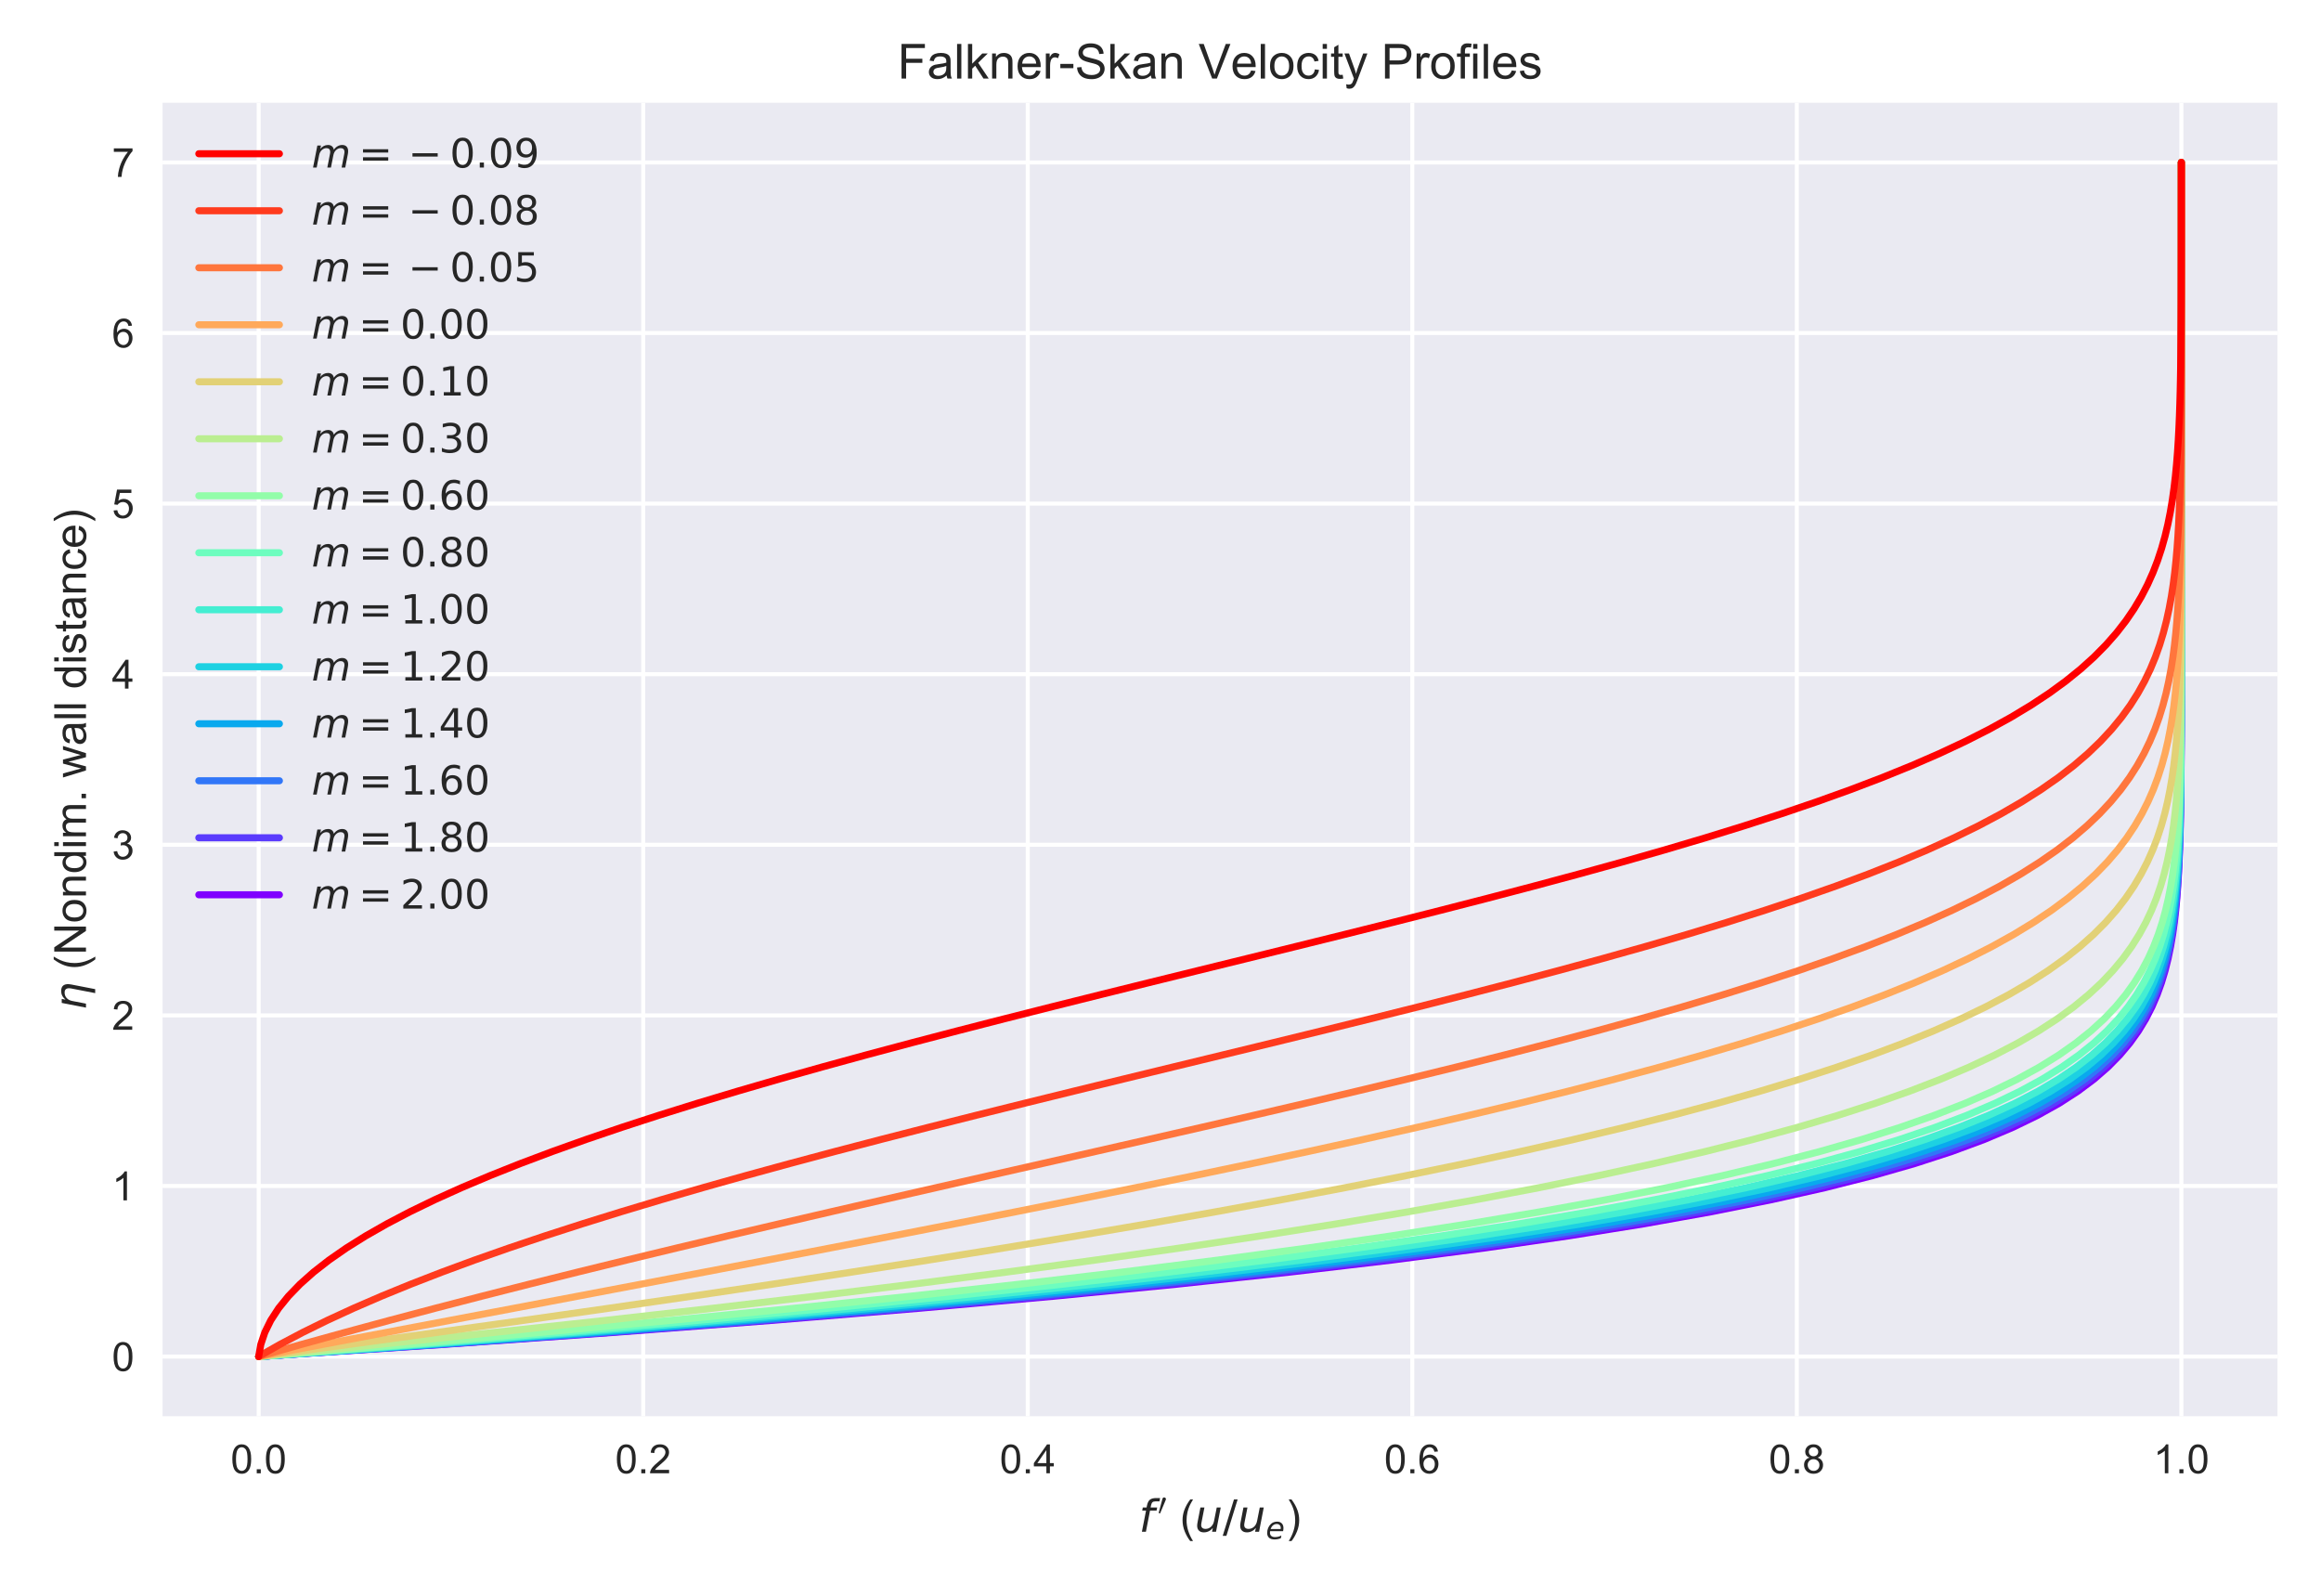 <?xml version="1.0" encoding="utf-8" standalone="no"?>
<!DOCTYPE svg PUBLIC "-//W3C//DTD SVG 1.1//EN"
  "http://www.w3.org/Graphics/SVG/1.1/DTD/svg11.dtd">
<!-- Created with matplotlib (https://matplotlib.org/) -->
<svg height="396pt" version="1.1" viewBox="0 0 576 396" width="576pt" xmlns="http://www.w3.org/2000/svg" xmlns:xlink="http://www.w3.org/1999/xlink">
 <defs>
  <style type="text/css">
*{stroke-linecap:butt;stroke-linejoin:round;}
  </style>
 </defs>
 <g id="figure_1">
  <g id="patch_1">
   <path d="M 0 396 
L 576 396 
L 576 0 
L 0 0 
z
" style="fill:#ffffff;"/>
  </g>
  <g id="axes_1">
   <g id="patch_2">
    <path d="M 40.34 351.448 
L 565.2 351.448 
L 565.2 25.496 
L 40.34 25.496 
z
" style="fill:#eaeaf2;"/>
   </g>
   <g id="matplotlib.axis_1">
    <g id="xtick_1">
     <g id="line2d_1">
      <path clip-path="url(#p74c7d62d70)" d="M 64.197 351.448 
L 64.197 25.496 
" style="fill:none;stroke:#ffffff;stroke-linecap:round;"/>
     </g>
     <g id="line2d_2"/>
     <g id="text_1">
      <!-- 0.0 -->
      <defs>
       <path d="M 4.156 35.297 
Q 4.156 48 6.766 55.734 
Q 9.375 63.484 14.516 67.672 
Q 19.672 71.875 27.484 71.875 
Q 33.25 71.875 37.594 69.547 
Q 41.938 67.234 44.766 62.859 
Q 47.609 58.5 49.219 52.219 
Q 50.828 45.953 50.828 35.297 
Q 50.828 22.703 48.234 14.969 
Q 45.656 7.234 40.5 3 
Q 35.359 -1.219 27.484 -1.219 
Q 17.141 -1.219 11.234 6.203 
Q 4.156 15.141 4.156 35.297 
z
M 13.188 35.297 
Q 13.188 17.672 17.312 11.828 
Q 21.438 6 27.484 6 
Q 33.547 6 37.672 11.859 
Q 41.797 17.719 41.797 35.297 
Q 41.797 52.984 37.672 58.781 
Q 33.547 64.594 27.391 64.594 
Q 21.344 64.594 17.719 59.469 
Q 13.188 52.938 13.188 35.297 
z
" id="ArialMT-48"/>
       <path d="M 9.078 0 
L 9.078 10.016 
L 19.094 10.016 
L 19.094 0 
z
" id="ArialMT-46"/>
      </defs>
      <g style="fill:#262626;" transform="translate(57.247 365.606)scale(0.1 -0.1)">
       <use xlink:href="#ArialMT-48"/>
       <use x="55.615" xlink:href="#ArialMT-46"/>
       <use x="83.398" xlink:href="#ArialMT-48"/>
      </g>
     </g>
    </g>
    <g id="xtick_2">
     <g id="line2d_3">
      <path clip-path="url(#p74c7d62d70)" d="M 159.626 351.448 
L 159.626 25.496 
" style="fill:none;stroke:#ffffff;stroke-linecap:round;"/>
     </g>
     <g id="line2d_4"/>
     <g id="text_2">
      <!-- 0.2 -->
      <defs>
       <path d="M 50.344 8.453 
L 50.344 0 
L 3.031 0 
Q 2.938 3.172 4.047 6.109 
Q 5.859 10.938 9.828 15.625 
Q 13.812 20.312 21.344 26.469 
Q 33.016 36.031 37.109 41.625 
Q 41.219 47.219 41.219 52.203 
Q 41.219 57.422 37.469 61 
Q 33.734 64.594 27.734 64.594 
Q 21.391 64.594 17.578 60.781 
Q 13.766 56.984 13.719 50.25 
L 4.688 51.172 
Q 5.609 61.281 11.656 66.578 
Q 17.719 71.875 27.938 71.875 
Q 38.234 71.875 44.234 66.156 
Q 50.25 60.453 50.25 52 
Q 50.25 47.703 48.484 43.547 
Q 46.734 39.406 42.656 34.812 
Q 38.578 30.219 29.109 22.219 
Q 21.188 15.578 18.938 13.203 
Q 16.703 10.844 15.234 8.453 
z
" id="ArialMT-50"/>
      </defs>
      <g style="fill:#262626;" transform="translate(152.676 365.606)scale(0.1 -0.1)">
       <use xlink:href="#ArialMT-48"/>
       <use x="55.615" xlink:href="#ArialMT-46"/>
       <use x="83.398" xlink:href="#ArialMT-50"/>
      </g>
     </g>
    </g>
    <g id="xtick_3">
     <g id="line2d_5">
      <path clip-path="url(#p74c7d62d70)" d="M 255.055 351.448 
L 255.055 25.496 
" style="fill:none;stroke:#ffffff;stroke-linecap:round;"/>
     </g>
     <g id="line2d_6"/>
     <g id="text_3">
      <!-- 0.4 -->
      <defs>
       <path d="M 32.328 0 
L 32.328 17.141 
L 1.266 17.141 
L 1.266 25.203 
L 33.938 71.578 
L 41.109 71.578 
L 41.109 25.203 
L 50.781 25.203 
L 50.781 17.141 
L 41.109 17.141 
L 41.109 0 
z
M 32.328 25.203 
L 32.328 57.469 
L 9.906 25.203 
z
" id="ArialMT-52"/>
      </defs>
      <g style="fill:#262626;" transform="translate(248.105 365.606)scale(0.1 -0.1)">
       <use xlink:href="#ArialMT-48"/>
       <use x="55.615" xlink:href="#ArialMT-46"/>
       <use x="83.398" xlink:href="#ArialMT-52"/>
      </g>
     </g>
    </g>
    <g id="xtick_4">
     <g id="line2d_7">
      <path clip-path="url(#p74c7d62d70)" d="M 350.485 351.448 
L 350.485 25.496 
" style="fill:none;stroke:#ffffff;stroke-linecap:round;"/>
     </g>
     <g id="line2d_8"/>
     <g id="text_4">
      <!-- 0.6 -->
      <defs>
       <path d="M 49.75 54.047 
L 41.016 53.375 
Q 39.844 58.547 37.703 60.891 
Q 34.125 64.656 28.906 64.656 
Q 24.703 64.656 21.531 62.312 
Q 17.391 59.281 14.984 53.469 
Q 12.594 47.656 12.5 36.922 
Q 15.672 41.75 20.266 44.094 
Q 24.859 46.438 29.891 46.438 
Q 38.672 46.438 44.844 39.969 
Q 51.031 33.5 51.031 23.25 
Q 51.031 16.5 48.125 10.719 
Q 45.219 4.938 40.141 1.859 
Q 35.062 -1.219 28.609 -1.219 
Q 17.625 -1.219 10.688 6.859 
Q 3.766 14.938 3.766 33.5 
Q 3.766 54.25 11.422 63.672 
Q 18.109 71.875 29.438 71.875 
Q 37.891 71.875 43.281 67.141 
Q 48.688 62.406 49.75 54.047 
z
M 13.875 23.188 
Q 13.875 18.656 15.797 14.5 
Q 17.719 10.359 21.188 8.172 
Q 24.656 6 28.469 6 
Q 34.031 6 38.031 10.484 
Q 42.047 14.984 42.047 22.703 
Q 42.047 30.125 38.078 34.391 
Q 34.125 38.672 28.125 38.672 
Q 22.172 38.672 18.016 34.391 
Q 13.875 30.125 13.875 23.188 
z
" id="ArialMT-54"/>
      </defs>
      <g style="fill:#262626;" transform="translate(343.535 365.606)scale(0.1 -0.1)">
       <use xlink:href="#ArialMT-48"/>
       <use x="55.615" xlink:href="#ArialMT-46"/>
       <use x="83.398" xlink:href="#ArialMT-54"/>
      </g>
     </g>
    </g>
    <g id="xtick_5">
     <g id="line2d_9">
      <path clip-path="url(#p74c7d62d70)" d="M 445.914 351.448 
L 445.914 25.496 
" style="fill:none;stroke:#ffffff;stroke-linecap:round;"/>
     </g>
     <g id="line2d_10"/>
     <g id="text_5">
      <!-- 0.8 -->
      <defs>
       <path d="M 17.672 38.812 
Q 12.203 40.828 9.562 44.531 
Q 6.938 48.25 6.938 53.422 
Q 6.938 61.234 12.547 66.547 
Q 18.172 71.875 27.484 71.875 
Q 36.859 71.875 42.578 66.422 
Q 48.297 60.984 48.297 53.172 
Q 48.297 48.188 45.672 44.5 
Q 43.062 40.828 37.75 38.812 
Q 44.344 36.672 47.781 31.875 
Q 51.219 27.094 51.219 20.453 
Q 51.219 11.281 44.719 5.031 
Q 38.234 -1.219 27.641 -1.219 
Q 17.047 -1.219 10.547 5.047 
Q 4.047 11.328 4.047 20.703 
Q 4.047 27.688 7.594 32.391 
Q 11.141 37.109 17.672 38.812 
z
M 15.922 53.719 
Q 15.922 48.641 19.188 45.406 
Q 22.469 42.188 27.688 42.188 
Q 32.766 42.188 36.016 45.375 
Q 39.266 48.578 39.266 53.219 
Q 39.266 58.062 35.906 61.359 
Q 32.562 64.656 27.594 64.656 
Q 22.562 64.656 19.234 61.422 
Q 15.922 58.203 15.922 53.719 
z
M 13.094 20.656 
Q 13.094 16.891 14.875 13.375 
Q 16.656 9.859 20.172 7.922 
Q 23.688 6 27.734 6 
Q 34.031 6 38.125 10.047 
Q 42.234 14.109 42.234 20.359 
Q 42.234 26.703 38.016 30.859 
Q 33.797 35.016 27.438 35.016 
Q 21.234 35.016 17.156 30.906 
Q 13.094 26.812 13.094 20.656 
z
" id="ArialMT-56"/>
      </defs>
      <g style="fill:#262626;" transform="translate(438.964 365.606)scale(0.1 -0.1)">
       <use xlink:href="#ArialMT-48"/>
       <use x="55.615" xlink:href="#ArialMT-46"/>
       <use x="83.398" xlink:href="#ArialMT-56"/>
      </g>
     </g>
    </g>
    <g id="xtick_6">
     <g id="line2d_11">
      <path clip-path="url(#p74c7d62d70)" d="M 541.343 351.448 
L 541.343 25.496 
" style="fill:none;stroke:#ffffff;stroke-linecap:round;"/>
     </g>
     <g id="line2d_12"/>
     <g id="text_6">
      <!-- 1.0 -->
      <defs>
       <path d="M 37.25 0 
L 28.469 0 
L 28.469 56 
Q 25.297 52.984 20.141 49.953 
Q 14.984 46.922 10.891 45.406 
L 10.891 53.906 
Q 18.266 57.375 23.781 62.297 
Q 29.297 67.234 31.594 71.875 
L 37.25 71.875 
z
" id="ArialMT-49"/>
      </defs>
      <g style="fill:#262626;" transform="translate(534.393 365.606)scale(0.1 -0.1)">
       <use xlink:href="#ArialMT-49"/>
       <use x="55.615" xlink:href="#ArialMT-46"/>
       <use x="83.398" xlink:href="#ArialMT-48"/>
      </g>
     </g>
    </g>
    <g id="text_7">
     <!-- $f'$ ($u/u_e$) -->
     <defs>
      <path d="M 47.797 75.984 
L 46.391 68.5 
L 37.797 68.5 
Q 32.906 68.5 30.688 66.578 
Q 28.469 64.656 27.391 59.516 
L 26.422 54.688 
L 41.219 54.688 
L 39.891 47.703 
L 25.094 47.703 
L 15.828 0 
L 6.781 0 
L 16.109 47.703 
L 7.516 47.703 
L 8.797 54.688 
L 17.391 54.688 
L 18.109 58.5 
Q 19.969 68.172 24.625 72.078 
Q 29.297 75.984 39.312 75.984 
z
" id="DejaVuSans-Oblique-102"/>
      <path d="M 3.516 5.422 
Q 2.875 5.609 2.875 6.391 
L 15.094 51.812 
Q 15.672 53.656 17.078 54.781 
Q 18.5 55.906 20.312 55.906 
Q 22.656 55.906 24.438 54.359 
Q 26.219 52.828 26.219 50.484 
Q 26.219 49.469 25.688 48.188 
L 7.625 4.984 
Q 7.281 4.297 6.688 4.297 
Q 6.156 4.297 5 4.781 
Q 3.859 5.281 3.516 5.422 
z
" id="Cmsy10-48"/>
      <path id="ArialMT-32"/>
      <path d="M 23.391 -21.047 
Q 16.109 -11.859 11.078 0.438 
Q 6.062 12.75 6.062 25.922 
Q 6.062 37.547 9.812 48.188 
Q 14.203 60.547 23.391 72.797 
L 29.688 72.797 
Q 23.781 62.641 21.875 58.297 
Q 18.891 51.562 17.188 44.234 
Q 15.094 35.109 15.094 25.875 
Q 15.094 2.391 29.688 -21.047 
z
" id="ArialMT-40"/>
      <path d="M 6.688 21.688 
L 13.094 54.688 
L 22.125 54.688 
L 15.719 22.016 
Q 15.234 19.625 15.016 17.922 
Q 14.797 16.219 14.797 15.094 
Q 14.797 10.938 17.328 8.656 
Q 19.875 6.391 24.516 6.391 
Q 31.734 6.391 37 11.266 
Q 42.281 16.156 43.891 24.422 
L 49.906 54.688 
L 58.891 54.688 
L 48.297 0 
L 39.312 0 
L 41.109 8.594 
Q 37.312 3.812 32.062 1.188 
Q 26.812 -1.422 20.906 -1.422 
Q 13.719 -1.422 9.719 2.516 
Q 5.719 6.453 5.719 13.484 
Q 5.719 14.938 5.953 17.141 
Q 6.203 19.344 6.688 21.688 
z
" id="DejaVuSans-Oblique-117"/>
      <path d="M 25.391 72.906 
L 33.688 72.906 
L 8.297 -9.281 
L 0 -9.281 
z
" id="DejaVuSans-47"/>
      <path d="M 48.094 32.234 
Q 48.25 33.016 48.312 33.844 
Q 48.391 34.672 48.391 35.5 
Q 48.391 41.453 44.891 44.922 
Q 41.406 48.391 35.406 48.391 
Q 28.719 48.391 23.578 44.156 
Q 18.453 39.938 15.828 32.172 
z
M 55.906 25.203 
L 14.109 25.203 
Q 13.812 23.344 13.719 22.266 
Q 13.625 21.188 13.625 20.406 
Q 13.625 13.625 17.797 9.906 
Q 21.969 6.203 29.594 6.203 
Q 35.453 6.203 40.672 7.516 
Q 45.906 8.844 50.391 11.375 
L 48.688 2.484 
Q 43.844 0.531 38.688 -0.438 
Q 33.547 -1.422 28.219 -1.422 
Q 16.844 -1.422 10.719 4.016 
Q 4.594 9.469 4.594 19.484 
Q 4.594 28.031 7.641 35.375 
Q 10.688 42.719 16.609 48.484 
Q 20.406 52.094 25.656 54.047 
Q 30.906 56 36.812 56 
Q 46.094 56 51.578 50.438 
Q 57.078 44.875 57.078 35.5 
Q 57.078 33.25 56.781 30.688 
Q 56.5 28.125 55.906 25.203 
z
" id="DejaVuSans-Oblique-101"/>
      <path d="M 12.359 -21.047 
L 6.062 -21.047 
Q 20.656 2.391 20.656 25.875 
Q 20.656 35.062 18.562 44.094 
Q 16.891 51.422 13.922 58.156 
Q 12.016 62.547 6.062 72.797 
L 12.359 72.797 
Q 21.531 60.547 25.922 48.188 
Q 29.688 37.547 29.688 25.922 
Q 29.688 12.75 24.625 0.438 
Q 19.578 -11.859 12.359 -21.047 
z
" id="ArialMT-41"/>
     </defs>
     <g style="fill:#262626;" transform="translate(282.64 380.173)scale(0.11 -0.11)">
      <use transform="translate(0 0.584)" xlink:href="#DejaVuSans-Oblique-102"/>
      <use transform="translate(42.653 38.866)scale(0.7)" xlink:href="#Cmsy10-48"/>
      <use transform="translate(64.63 0.584)" xlink:href="#ArialMT-32"/>
      <use transform="translate(92.414 0.584)" xlink:href="#ArialMT-40"/>
      <use transform="translate(125.714 0.584)" xlink:href="#DejaVuSans-Oblique-117"/>
      <use transform="translate(189.093 0.584)" xlink:href="#DejaVuSans-47"/>
      <use transform="translate(222.785 0.584)" xlink:href="#DejaVuSans-Oblique-117"/>
      <use transform="translate(286.164 -15.822)scale(0.7)" xlink:href="#DejaVuSans-Oblique-101"/>
      <use transform="translate(331.964 0.584)" xlink:href="#ArialMT-41"/>
     </g>
    </g>
   </g>
   <g id="matplotlib.axis_2">
    <g id="ytick_1">
     <g id="line2d_13">
      <path clip-path="url(#p74c7d62d70)" d="M 40.34 336.632 
L 565.2 336.632 
" style="fill:none;stroke:#ffffff;stroke-linecap:round;"/>
     </g>
     <g id="line2d_14"/>
     <g id="text_8">
      <!-- 0 -->
      <g style="fill:#262626;" transform="translate(27.779 340.211)scale(0.1 -0.1)">
       <use xlink:href="#ArialMT-48"/>
      </g>
     </g>
    </g>
    <g id="ytick_2">
     <g id="line2d_15">
      <path clip-path="url(#p74c7d62d70)" d="M 40.34 294.301 
L 565.2 294.301 
" style="fill:none;stroke:#ffffff;stroke-linecap:round;"/>
     </g>
     <g id="line2d_16"/>
     <g id="text_9">
      <!-- 1 -->
      <g style="fill:#262626;" transform="translate(27.779 297.88)scale(0.1 -0.1)">
       <use xlink:href="#ArialMT-49"/>
      </g>
     </g>
    </g>
    <g id="ytick_3">
     <g id="line2d_17">
      <path clip-path="url(#p74c7d62d70)" d="M 40.34 251.969 
L 565.2 251.969 
" style="fill:none;stroke:#ffffff;stroke-linecap:round;"/>
     </g>
     <g id="line2d_18"/>
     <g id="text_10">
      <!-- 2 -->
      <g style="fill:#262626;" transform="translate(27.779 255.548)scale(0.1 -0.1)">
       <use xlink:href="#ArialMT-50"/>
      </g>
     </g>
    </g>
    <g id="ytick_4">
     <g id="line2d_19">
      <path clip-path="url(#p74c7d62d70)" d="M 40.34 209.638 
L 565.2 209.638 
" style="fill:none;stroke:#ffffff;stroke-linecap:round;"/>
     </g>
     <g id="line2d_20"/>
     <g id="text_11">
      <!-- 3 -->
      <defs>
       <path d="M 4.203 18.891 
L 12.984 20.062 
Q 14.5 12.594 18.141 9.297 
Q 21.781 6 27 6 
Q 33.203 6 37.469 10.297 
Q 41.75 14.594 41.75 20.953 
Q 41.75 27 37.797 30.922 
Q 33.844 34.859 27.734 34.859 
Q 25.25 34.859 21.531 33.891 
L 22.516 41.609 
Q 23.391 41.5 23.922 41.5 
Q 29.547 41.5 34.031 44.422 
Q 38.531 47.359 38.531 53.469 
Q 38.531 58.297 35.25 61.469 
Q 31.984 64.656 26.812 64.656 
Q 21.688 64.656 18.266 61.422 
Q 14.844 58.203 13.875 51.766 
L 5.078 53.328 
Q 6.688 62.156 12.391 67.016 
Q 18.109 71.875 26.609 71.875 
Q 32.469 71.875 37.391 69.359 
Q 42.328 66.844 44.938 62.5 
Q 47.562 58.156 47.562 53.266 
Q 47.562 48.641 45.062 44.828 
Q 42.578 41.016 37.703 38.766 
Q 44.047 37.312 47.562 32.688 
Q 51.078 28.078 51.078 21.141 
Q 51.078 11.766 44.234 5.25 
Q 37.406 -1.266 26.953 -1.266 
Q 17.531 -1.266 11.297 4.344 
Q 5.078 9.969 4.203 18.891 
z
" id="ArialMT-51"/>
      </defs>
      <g style="fill:#262626;" transform="translate(27.779 213.217)scale(0.1 -0.1)">
       <use xlink:href="#ArialMT-51"/>
      </g>
     </g>
    </g>
    <g id="ytick_5">
     <g id="line2d_21">
      <path clip-path="url(#p74c7d62d70)" d="M 40.34 167.306 
L 565.2 167.306 
" style="fill:none;stroke:#ffffff;stroke-linecap:round;"/>
     </g>
     <g id="line2d_22"/>
     <g id="text_12">
      <!-- 4 -->
      <g style="fill:#262626;" transform="translate(27.779 170.885)scale(0.1 -0.1)">
       <use xlink:href="#ArialMT-52"/>
      </g>
     </g>
    </g>
    <g id="ytick_6">
     <g id="line2d_23">
      <path clip-path="url(#p74c7d62d70)" d="M 40.34 124.975 
L 565.2 124.975 
" style="fill:none;stroke:#ffffff;stroke-linecap:round;"/>
     </g>
     <g id="line2d_24"/>
     <g id="text_13">
      <!-- 5 -->
      <defs>
       <path d="M 4.156 18.75 
L 13.375 19.531 
Q 14.406 12.797 18.141 9.391 
Q 21.875 6 27.156 6 
Q 33.5 6 37.891 10.781 
Q 42.281 15.578 42.281 23.484 
Q 42.281 31 38.062 35.344 
Q 33.844 39.703 27 39.703 
Q 22.75 39.703 19.328 37.766 
Q 15.922 35.844 13.969 32.766 
L 5.719 33.844 
L 12.641 70.609 
L 48.25 70.609 
L 48.25 62.203 
L 19.672 62.203 
L 15.828 42.969 
Q 22.266 47.469 29.344 47.469 
Q 38.719 47.469 45.156 40.969 
Q 51.609 34.469 51.609 24.266 
Q 51.609 14.547 45.953 7.469 
Q 39.062 -1.219 27.156 -1.219 
Q 17.391 -1.219 11.203 4.25 
Q 5.031 9.719 4.156 18.75 
z
" id="ArialMT-53"/>
      </defs>
      <g style="fill:#262626;" transform="translate(27.779 128.554)scale(0.1 -0.1)">
       <use xlink:href="#ArialMT-53"/>
      </g>
     </g>
    </g>
    <g id="ytick_7">
     <g id="line2d_25">
      <path clip-path="url(#p74c7d62d70)" d="M 40.34 82.644 
L 565.2 82.644 
" style="fill:none;stroke:#ffffff;stroke-linecap:round;"/>
     </g>
     <g id="line2d_26"/>
     <g id="text_14">
      <!-- 6 -->
      <g style="fill:#262626;" transform="translate(27.779 86.223)scale(0.1 -0.1)">
       <use xlink:href="#ArialMT-54"/>
      </g>
     </g>
    </g>
    <g id="ytick_8">
     <g id="line2d_27">
      <path clip-path="url(#p74c7d62d70)" d="M 40.34 40.312 
L 565.2 40.312 
" style="fill:none;stroke:#ffffff;stroke-linecap:round;"/>
     </g>
     <g id="line2d_28"/>
     <g id="text_15">
      <!-- 7 -->
      <defs>
       <path d="M 4.734 62.203 
L 4.734 70.656 
L 51.078 70.656 
L 51.078 63.812 
Q 44.234 56.547 37.516 44.484 
Q 30.812 32.422 27.156 19.672 
Q 24.516 10.688 23.781 0 
L 14.75 0 
Q 14.891 8.453 18.062 20.406 
Q 21.234 32.375 27.172 43.484 
Q 33.109 54.594 39.797 62.203 
z
" id="ArialMT-55"/>
      </defs>
      <g style="fill:#262626;" transform="translate(27.779 43.891)scale(0.1 -0.1)">
       <use xlink:href="#ArialMT-55"/>
      </g>
     </g>
    </g>
    <g id="text_16">
     <!-- $\eta$ (Nondim. wall distance) -->
     <defs>
      <path d="M 57.859 33.016 
L 47.406 -20.797 
L 38.422 -20.797 
L 48.828 32.719 
Q 50.344 40.484 48.047 44.344 
Q 45.797 48.188 39.75 48.188 
Q 32.469 48.188 27.344 43.562 
Q 22.266 38.922 20.703 30.906 
L 14.703 0 
L 5.672 0 
L 16.312 54.688 
L 25.344 54.688 
L 23.688 46.188 
Q 27.828 51.125 32.719 53.562 
Q 37.547 56 43.266 56 
Q 52.688 56 56.391 50.203 
Q 60.062 44.344 57.859 33.016 
z
" id="DejaVuSans-Oblique-951"/>
      <path d="M 7.625 0 
L 7.625 71.578 
L 17.328 71.578 
L 54.938 15.375 
L 54.938 71.578 
L 64.016 71.578 
L 64.016 0 
L 54.297 0 
L 16.703 56.25 
L 16.703 0 
z
" id="ArialMT-78"/>
      <path d="M 3.328 25.922 
Q 3.328 40.328 11.328 47.266 
Q 18.016 53.031 27.641 53.031 
Q 38.328 53.031 45.109 46.016 
Q 51.906 39.016 51.906 26.656 
Q 51.906 16.656 48.906 10.906 
Q 45.906 5.172 40.156 2 
Q 34.422 -1.172 27.641 -1.172 
Q 16.75 -1.172 10.031 5.812 
Q 3.328 12.797 3.328 25.922 
z
M 12.359 25.922 
Q 12.359 15.969 16.703 11.016 
Q 21.047 6.062 27.641 6.062 
Q 34.188 6.062 38.531 11.031 
Q 42.875 16.016 42.875 26.219 
Q 42.875 35.844 38.5 40.797 
Q 34.125 45.75 27.641 45.75 
Q 21.047 45.75 16.703 40.812 
Q 12.359 35.891 12.359 25.922 
z
" id="ArialMT-111"/>
      <path d="M 6.594 0 
L 6.594 51.859 
L 14.5 51.859 
L 14.5 44.484 
Q 20.219 53.031 31 53.031 
Q 35.688 53.031 39.625 51.344 
Q 43.562 49.656 45.516 46.922 
Q 47.469 44.188 48.25 40.438 
Q 48.734 37.984 48.734 31.891 
L 48.734 0 
L 39.938 0 
L 39.938 31.547 
Q 39.938 36.922 38.906 39.578 
Q 37.891 42.234 35.281 43.812 
Q 32.672 45.406 29.156 45.406 
Q 23.531 45.406 19.453 41.844 
Q 15.375 38.281 15.375 28.328 
L 15.375 0 
z
" id="ArialMT-110"/>
      <path d="M 40.234 0 
L 40.234 6.547 
Q 35.297 -1.172 25.734 -1.172 
Q 19.531 -1.172 14.328 2.25 
Q 9.125 5.672 6.266 11.797 
Q 3.422 17.922 3.422 25.875 
Q 3.422 33.641 6 39.969 
Q 8.594 46.297 13.766 49.656 
Q 18.953 53.031 25.344 53.031 
Q 30.031 53.031 33.688 51.047 
Q 37.359 49.078 39.656 45.906 
L 39.656 71.578 
L 48.391 71.578 
L 48.391 0 
z
M 12.453 25.875 
Q 12.453 15.922 16.641 10.984 
Q 20.844 6.062 26.562 6.062 
Q 32.328 6.062 36.344 10.766 
Q 40.375 15.484 40.375 25.141 
Q 40.375 35.797 36.266 40.766 
Q 32.172 45.75 26.172 45.75 
Q 20.312 45.75 16.375 40.969 
Q 12.453 36.188 12.453 25.875 
z
" id="ArialMT-100"/>
      <path d="M 6.641 61.469 
L 6.641 71.578 
L 15.438 71.578 
L 15.438 61.469 
z
M 6.641 0 
L 6.641 51.859 
L 15.438 51.859 
L 15.438 0 
z
" id="ArialMT-105"/>
      <path d="M 6.594 0 
L 6.594 51.859 
L 14.453 51.859 
L 14.453 44.578 
Q 16.891 48.391 20.938 50.703 
Q 25 53.031 30.172 53.031 
Q 35.938 53.031 39.625 50.641 
Q 43.312 48.25 44.828 43.953 
Q 50.984 53.031 60.844 53.031 
Q 68.562 53.031 72.703 48.75 
Q 76.859 44.484 76.859 35.594 
L 76.859 0 
L 68.109 0 
L 68.109 32.672 
Q 68.109 37.938 67.25 40.25 
Q 66.406 42.578 64.156 43.984 
Q 61.922 45.406 58.891 45.406 
Q 53.422 45.406 49.797 41.766 
Q 46.188 38.141 46.188 30.125 
L 46.188 0 
L 37.406 0 
L 37.406 33.688 
Q 37.406 39.547 35.25 42.469 
Q 33.109 45.406 28.219 45.406 
Q 24.516 45.406 21.359 43.453 
Q 18.219 41.5 16.797 37.734 
Q 15.375 33.984 15.375 26.906 
L 15.375 0 
z
" id="ArialMT-109"/>
      <path d="M 16.156 0 
L 0.297 51.859 
L 9.375 51.859 
L 17.625 21.922 
L 20.703 10.797 
Q 20.906 11.625 23.391 21.484 
L 31.641 51.859 
L 40.672 51.859 
L 48.438 21.781 
L 51.031 11.859 
L 54 21.875 
L 62.891 51.859 
L 71.438 51.859 
L 55.219 0 
L 46.094 0 
L 37.844 31.062 
L 35.844 39.891 
L 25.344 0 
z
" id="ArialMT-119"/>
      <path d="M 40.438 6.391 
Q 35.547 2.25 31.031 0.531 
Q 26.516 -1.172 21.344 -1.172 
Q 12.797 -1.172 8.203 3 
Q 3.609 7.172 3.609 13.672 
Q 3.609 17.484 5.344 20.625 
Q 7.078 23.781 9.891 25.688 
Q 12.703 27.594 16.219 28.562 
Q 18.797 29.25 24.031 29.891 
Q 34.672 31.156 39.703 32.906 
Q 39.75 34.719 39.75 35.203 
Q 39.75 40.578 37.25 42.781 
Q 33.891 45.75 27.25 45.75 
Q 21.047 45.75 18.094 43.578 
Q 15.141 41.406 13.719 35.891 
L 5.125 37.062 
Q 6.297 42.578 8.984 45.969 
Q 11.672 49.359 16.75 51.188 
Q 21.828 53.031 28.516 53.031 
Q 35.156 53.031 39.297 51.469 
Q 43.453 49.906 45.406 47.531 
Q 47.359 45.172 48.141 41.547 
Q 48.578 39.312 48.578 33.453 
L 48.578 21.734 
Q 48.578 9.469 49.141 6.219 
Q 49.703 2.984 51.375 0 
L 42.188 0 
Q 40.828 2.734 40.438 6.391 
z
M 39.703 26.031 
Q 34.906 24.078 25.344 22.703 
Q 19.922 21.922 17.672 20.938 
Q 15.438 19.969 14.203 18.094 
Q 12.984 16.219 12.984 13.922 
Q 12.984 10.406 15.641 8.062 
Q 18.312 5.719 23.438 5.719 
Q 28.516 5.719 32.469 7.938 
Q 36.422 10.156 38.281 14.016 
Q 39.703 17 39.703 22.797 
z
" id="ArialMT-97"/>
      <path d="M 6.391 0 
L 6.391 71.578 
L 15.188 71.578 
L 15.188 0 
z
" id="ArialMT-108"/>
      <path d="M 3.078 15.484 
L 11.766 16.844 
Q 12.5 11.625 15.844 8.844 
Q 19.188 6.062 25.203 6.062 
Q 31.25 6.062 34.172 8.516 
Q 37.109 10.984 37.109 14.312 
Q 37.109 17.281 34.516 19 
Q 32.719 20.172 25.531 21.969 
Q 15.875 24.422 12.141 26.203 
Q 8.406 27.984 6.469 31.125 
Q 4.547 34.281 4.547 38.094 
Q 4.547 41.547 6.125 44.5 
Q 7.719 47.469 10.453 49.422 
Q 12.5 50.922 16.031 51.969 
Q 19.578 53.031 23.641 53.031 
Q 29.734 53.031 34.344 51.266 
Q 38.969 49.516 41.156 46.5 
Q 43.359 43.5 44.188 38.484 
L 35.594 37.312 
Q 35.016 41.312 32.203 43.547 
Q 29.391 45.797 24.266 45.797 
Q 18.219 45.797 15.625 43.797 
Q 13.031 41.797 13.031 39.109 
Q 13.031 37.406 14.109 36.031 
Q 15.188 34.625 17.484 33.688 
Q 18.797 33.203 25.25 31.453 
Q 34.578 28.953 38.25 27.359 
Q 41.938 25.781 44.031 22.75 
Q 46.141 19.734 46.141 15.234 
Q 46.141 10.844 43.578 6.953 
Q 41.016 3.078 36.172 0.953 
Q 31.344 -1.172 25.25 -1.172 
Q 15.141 -1.172 9.844 3.031 
Q 4.547 7.234 3.078 15.484 
z
" id="ArialMT-115"/>
      <path d="M 25.781 7.859 
L 27.047 0.094 
Q 23.344 -0.688 20.406 -0.688 
Q 15.625 -0.688 12.984 0.828 
Q 10.359 2.344 9.281 4.812 
Q 8.203 7.281 8.203 15.188 
L 8.203 45.016 
L 1.766 45.016 
L 1.766 51.859 
L 8.203 51.859 
L 8.203 64.703 
L 16.938 69.969 
L 16.938 51.859 
L 25.781 51.859 
L 25.781 45.016 
L 16.938 45.016 
L 16.938 14.703 
Q 16.938 10.938 17.406 9.859 
Q 17.875 8.797 18.922 8.156 
Q 19.969 7.516 21.922 7.516 
Q 23.391 7.516 25.781 7.859 
z
" id="ArialMT-116"/>
      <path d="M 40.438 19 
L 49.078 17.875 
Q 47.656 8.938 41.812 3.875 
Q 35.984 -1.172 27.484 -1.172 
Q 16.844 -1.172 10.375 5.781 
Q 3.906 12.75 3.906 25.734 
Q 3.906 34.125 6.688 40.422 
Q 9.469 46.734 15.156 49.875 
Q 20.844 53.031 27.547 53.031 
Q 35.984 53.031 41.359 48.75 
Q 46.734 44.484 48.25 36.625 
L 39.703 35.297 
Q 38.484 40.531 35.375 43.156 
Q 32.281 45.797 27.875 45.797 
Q 21.234 45.797 17.078 41.031 
Q 12.938 36.281 12.938 25.984 
Q 12.938 15.531 16.938 10.797 
Q 20.953 6.062 27.391 6.062 
Q 32.562 6.062 36.031 9.234 
Q 39.5 12.406 40.438 19 
z
" id="ArialMT-99"/>
      <path d="M 42.094 16.703 
L 51.172 15.578 
Q 49.031 7.625 43.219 3.219 
Q 37.406 -1.172 28.375 -1.172 
Q 17 -1.172 10.328 5.828 
Q 3.656 12.844 3.656 25.484 
Q 3.656 38.578 10.391 45.797 
Q 17.141 53.031 27.875 53.031 
Q 38.281 53.031 44.875 45.953 
Q 51.469 38.875 51.469 26.031 
Q 51.469 25.25 51.422 23.688 
L 12.75 23.688 
Q 13.234 15.141 17.578 10.594 
Q 21.922 6.062 28.422 6.062 
Q 33.25 6.062 36.672 8.594 
Q 40.094 11.141 42.094 16.703 
z
M 13.234 30.906 
L 42.188 30.906 
Q 41.609 37.453 38.875 40.719 
Q 34.672 45.797 27.984 45.797 
Q 21.922 45.797 17.797 41.75 
Q 13.672 37.703 13.234 30.906 
z
" id="ArialMT-101"/>
     </defs>
     <g style="fill:#262626;" transform="translate(21.359 250.677)rotate(-90)scale(0.11 -0.11)">
      <use transform="translate(0 0.203)" xlink:href="#DejaVuSans-Oblique-951"/>
      <use transform="translate(63.379 0.203)" xlink:href="#ArialMT-32"/>
      <use transform="translate(91.162 0.203)" xlink:href="#ArialMT-40"/>
      <use transform="translate(124.463 0.203)" xlink:href="#ArialMT-78"/>
      <use transform="translate(196.68 0.203)" xlink:href="#ArialMT-111"/>
      <use transform="translate(252.295 0.203)" xlink:href="#ArialMT-110"/>
      <use transform="translate(307.91 0.203)" xlink:href="#ArialMT-100"/>
      <use transform="translate(363.525 0.203)" xlink:href="#ArialMT-105"/>
      <use transform="translate(385.742 0.203)" xlink:href="#ArialMT-109"/>
      <use transform="translate(469.043 0.203)" xlink:href="#ArialMT-46"/>
      <use transform="translate(496.826 0.203)" xlink:href="#ArialMT-32"/>
      <use transform="translate(524.609 0.203)" xlink:href="#ArialMT-119"/>
      <use transform="translate(596.826 0.203)" xlink:href="#ArialMT-97"/>
      <use transform="translate(652.441 0.203)" xlink:href="#ArialMT-108"/>
      <use transform="translate(674.658 0.203)" xlink:href="#ArialMT-108"/>
      <use transform="translate(696.875 0.203)" xlink:href="#ArialMT-32"/>
      <use transform="translate(724.658 0.203)" xlink:href="#ArialMT-100"/>
      <use transform="translate(780.273 0.203)" xlink:href="#ArialMT-105"/>
      <use transform="translate(802.49 0.203)" xlink:href="#ArialMT-115"/>
      <use transform="translate(852.49 0.203)" xlink:href="#ArialMT-116"/>
      <use transform="translate(880.273 0.203)" xlink:href="#ArialMT-97"/>
      <use transform="translate(935.889 0.203)" xlink:href="#ArialMT-110"/>
      <use transform="translate(991.504 0.203)" xlink:href="#ArialMT-99"/>
      <use transform="translate(1041.504 0.203)" xlink:href="#ArialMT-101"/>
      <use transform="translate(1097.119 0.203)" xlink:href="#ArialMT-41"/>
     </g>
    </g>
   </g>
   <g id="patch_3">
    <path d="M 40.34 351.448 
L 40.34 25.496 
" style="fill:none;"/>
   </g>
   <g id="patch_4">
    <path d="M 565.2 351.448 
L 565.2 25.496 
" style="fill:none;"/>
   </g>
   <g id="patch_5">
    <path d="M 40.34 351.448 
L 565.2 351.448 
" style="fill:none;"/>
   </g>
   <g id="patch_6">
    <path d="M 40.34 25.496 
L 565.2 25.496 
" style="fill:none;"/>
   </g>
   <g id="text_17">
    <!-- Falkner-Skan Velocity Profiles -->
    <defs>
     <path d="M 8.203 0 
L 8.203 71.578 
L 56.5 71.578 
L 56.5 63.141 
L 17.672 63.141 
L 17.672 40.969 
L 51.266 40.969 
L 51.266 32.516 
L 17.672 32.516 
L 17.672 0 
z
" id="ArialMT-70"/>
     <path d="M 6.641 0 
L 6.641 71.578 
L 15.438 71.578 
L 15.438 30.766 
L 36.234 51.859 
L 47.609 51.859 
L 27.781 32.625 
L 49.609 0 
L 38.766 0 
L 21.625 26.516 
L 15.438 20.562 
L 15.438 0 
z
" id="ArialMT-107"/>
     <path d="M 6.5 0 
L 6.5 51.859 
L 14.406 51.859 
L 14.406 44 
Q 17.438 49.516 20 51.266 
Q 22.562 53.031 25.641 53.031 
Q 30.078 53.031 34.672 50.203 
L 31.641 42.047 
Q 28.422 43.953 25.203 43.953 
Q 22.312 43.953 20.016 42.219 
Q 17.719 40.484 16.75 37.406 
Q 15.281 32.719 15.281 27.156 
L 15.281 0 
z
" id="ArialMT-114"/>
     <path d="M 3.172 21.484 
L 3.172 30.328 
L 30.172 30.328 
L 30.172 21.484 
z
" id="ArialMT-45"/>
     <path d="M 4.5 23 
L 13.422 23.781 
Q 14.062 18.406 16.375 14.969 
Q 18.703 11.531 23.578 9.406 
Q 28.469 7.281 34.578 7.281 
Q 39.984 7.281 44.141 8.891 
Q 48.297 10.5 50.312 13.297 
Q 52.344 16.109 52.344 19.438 
Q 52.344 22.797 50.391 25.312 
Q 48.438 27.828 43.953 29.547 
Q 41.062 30.672 31.203 33.031 
Q 21.344 35.406 17.391 37.5 
Q 12.25 40.188 9.734 44.156 
Q 7.234 48.141 7.234 53.078 
Q 7.234 58.5 10.297 63.203 
Q 13.375 67.922 19.281 70.359 
Q 25.203 72.797 32.422 72.797 
Q 40.375 72.797 46.453 70.234 
Q 52.547 67.672 55.812 62.688 
Q 59.078 57.719 59.328 51.422 
L 50.25 50.734 
Q 49.516 57.516 45.281 60.984 
Q 41.062 64.453 32.812 64.453 
Q 24.219 64.453 20.281 61.297 
Q 16.359 58.156 16.359 53.719 
Q 16.359 49.859 19.141 47.359 
Q 21.875 44.875 33.422 42.266 
Q 44.969 39.656 49.266 37.703 
Q 55.516 34.812 58.484 30.391 
Q 61.469 25.984 61.469 20.219 
Q 61.469 14.5 58.203 9.438 
Q 54.938 4.391 48.797 1.578 
Q 42.672 -1.219 35.016 -1.219 
Q 25.297 -1.219 18.719 1.609 
Q 12.156 4.438 8.422 10.125 
Q 4.688 15.828 4.5 23 
z
" id="ArialMT-83"/>
     <path d="M 28.172 0 
L 0.438 71.578 
L 10.688 71.578 
L 29.297 19.578 
Q 31.547 13.328 33.062 7.859 
Q 34.719 13.719 36.922 19.578 
L 56.25 71.578 
L 65.922 71.578 
L 37.891 0 
z
" id="ArialMT-86"/>
     <path d="M 6.203 -19.969 
L 5.219 -11.719 
Q 8.109 -12.5 10.25 -12.5 
Q 13.188 -12.5 14.938 -11.516 
Q 16.703 -10.547 17.828 -8.797 
Q 18.656 -7.469 20.516 -2.25 
Q 20.75 -1.516 21.297 -0.094 
L 1.609 51.859 
L 11.078 51.859 
L 21.875 21.828 
Q 23.969 16.109 25.641 9.812 
Q 27.156 15.875 29.25 21.625 
L 40.328 51.859 
L 49.125 51.859 
L 29.391 -0.875 
Q 26.219 -9.422 24.469 -12.641 
Q 22.125 -17 19.094 -19.016 
Q 16.062 -21.047 11.859 -21.047 
Q 9.328 -21.047 6.203 -19.969 
z
" id="ArialMT-121"/>
     <path d="M 7.719 0 
L 7.719 71.578 
L 34.719 71.578 
Q 41.844 71.578 45.609 70.906 
Q 50.875 70.016 54.438 67.547 
Q 58.016 65.094 60.188 60.641 
Q 62.359 56.203 62.359 50.875 
Q 62.359 41.75 56.547 35.422 
Q 50.734 29.109 35.547 29.109 
L 17.188 29.109 
L 17.188 0 
z
M 17.188 37.547 
L 35.688 37.547 
Q 44.875 37.547 48.734 40.969 
Q 52.594 44.391 52.594 50.594 
Q 52.594 55.078 50.312 58.266 
Q 48.047 61.469 44.344 62.5 
Q 41.938 63.141 35.5 63.141 
L 17.188 63.141 
z
" id="ArialMT-80"/>
     <path d="M 8.688 0 
L 8.688 45.016 
L 0.922 45.016 
L 0.922 51.859 
L 8.688 51.859 
L 8.688 57.375 
Q 8.688 62.594 9.625 65.141 
Q 10.891 68.562 14.078 70.672 
Q 17.281 72.797 23.047 72.797 
Q 26.766 72.797 31.25 71.922 
L 29.938 64.266 
Q 27.203 64.75 24.75 64.75 
Q 20.75 64.75 19.094 63.031 
Q 17.438 61.328 17.438 56.641 
L 17.438 51.859 
L 27.547 51.859 
L 27.547 45.016 
L 17.438 45.016 
L 17.438 0 
z
" id="ArialMT-102"/>
    </defs>
    <g style="fill:#262626;" transform="translate(222.748 19.496)scale(0.12 -0.12)">
     <use xlink:href="#ArialMT-70"/>
     <use x="61.084" xlink:href="#ArialMT-97"/>
     <use x="116.699" xlink:href="#ArialMT-108"/>
     <use x="138.916" xlink:href="#ArialMT-107"/>
     <use x="188.916" xlink:href="#ArialMT-110"/>
     <use x="244.531" xlink:href="#ArialMT-101"/>
     <use x="300.146" xlink:href="#ArialMT-114"/>
     <use x="333.447" xlink:href="#ArialMT-45"/>
     <use x="366.748" xlink:href="#ArialMT-83"/>
     <use x="433.447" xlink:href="#ArialMT-107"/>
     <use x="483.447" xlink:href="#ArialMT-97"/>
     <use x="539.062" xlink:href="#ArialMT-110"/>
     <use x="594.678" xlink:href="#ArialMT-32"/>
     <use x="622.461" xlink:href="#ArialMT-86"/>
     <use x="689.082" xlink:href="#ArialMT-101"/>
     <use x="744.697" xlink:href="#ArialMT-108"/>
     <use x="766.914" xlink:href="#ArialMT-111"/>
     <use x="822.529" xlink:href="#ArialMT-99"/>
     <use x="872.529" xlink:href="#ArialMT-105"/>
     <use x="894.746" xlink:href="#ArialMT-116"/>
     <use x="922.529" xlink:href="#ArialMT-121"/>
     <use x="972.529" xlink:href="#ArialMT-32"/>
     <use x="1000.312" xlink:href="#ArialMT-80"/>
     <use x="1067.012" xlink:href="#ArialMT-114"/>
     <use x="1100.312" xlink:href="#ArialMT-111"/>
     <use x="1155.928" xlink:href="#ArialMT-102"/>
     <use x="1183.711" xlink:href="#ArialMT-105"/>
     <use x="1205.928" xlink:href="#ArialMT-108"/>
     <use x="1228.145" xlink:href="#ArialMT-101"/>
     <use x="1283.76" xlink:href="#ArialMT-115"/>
    </g>
   </g>
   <g id="line2d_29">
    <path clip-path="url(#p74c7d62d70)" d="M 64.197 336.632 
L 109.834 333.639 
L 152.316 330.646 
L 191.695 327.653 
L 228.047 324.659 
L 261.473 321.666 
L 292.09 318.673 
L 320.028 315.68 
L 345.429 312.687 
L 368.439 309.694 
L 389.21 306.701 
L 407.893 303.708 
L 424.639 300.714 
L 439.598 297.721 
L 452.914 294.728 
L 464.727 291.735 
L 475.171 288.742 
L 484.371 285.749 
L 492.45 282.756 
L 499.518 279.763 
L 505.68 276.769 
L 511.035 273.776 
L 515.671 270.783 
L 519.67 267.79 
L 523.109 264.797 
L 526.054 261.804 
L 528.568 258.811 
L 530.705 255.818 
L 532.516 252.824 
L 534.045 249.831 
L 535.33 246.838 
L 536.407 243.845 
L 537.306 240.852 
L 538.053 237.859 
L 538.672 234.866 
L 539.183 231.872 
L 539.602 228.879 
L 539.946 225.886 
L 540.226 222.893 
L 540.453 219.9 
L 540.637 216.907 
L 540.785 213.914 
L 540.903 210.921 
L 540.998 207.927 
L 541.074 204.934 
L 541.133 201.941 
L 541.181 198.948 
L 541.218 195.955 
L 541.247 192.962 
L 541.269 189.969 
L 541.287 186.976 
L 541.3 183.982 
L 541.311 180.989 
L 541.319 177.996 
L 541.325 175.003 
L 541.329 172.01 
L 541.333 169.017 
L 541.335 166.024 
L 541.337 163.031 
L 541.339 160.037 
L 541.34 157.044 
L 541.341 154.051 
L 541.341 151.058 
L 541.342 148.065 
L 541.342 145.072 
L 541.342 142.079 
L 541.342 139.085 
L 541.342 136.092 
L 541.343 133.099 
L 541.343 130.106 
L 541.343 127.113 
L 541.343 124.12 
L 541.343 121.127 
L 541.343 118.134 
L 541.343 115.14 
L 541.343 112.147 
L 541.343 109.154 
L 541.343 106.161 
L 541.343 103.168 
L 541.343 100.175 
L 541.343 97.182 
L 541.343 94.189 
L 541.343 91.195 
L 541.343 88.202 
L 541.343 85.209 
L 541.343 82.216 
L 541.343 79.223 
L 541.343 76.23 
L 541.343 73.237 
L 541.343 70.244 
L 541.343 67.25 
L 541.343 64.257 
L 541.343 61.264 
L 541.343 58.271 
L 541.343 55.278 
L 541.343 52.285 
L 541.343 49.292 
L 541.343 46.298 
L 541.343 43.305 
L 541.343 40.312 
" style="fill:none;stroke:#8000ff;stroke-linecap:round;stroke-width:1.75;"/>
   </g>
   <g id="line2d_30">
    <path clip-path="url(#p74c7d62d70)" d="M 64.197 336.632 
L 109.124 333.639 
L 151.008 330.646 
L 189.896 327.653 
L 225.858 324.659 
L 258.987 321.666 
L 289.392 318.673 
L 317.193 315.68 
L 342.524 312.687 
L 365.52 309.694 
L 386.325 306.701 
L 405.081 303.708 
L 421.932 300.714 
L 437.019 297.721 
L 450.482 294.728 
L 462.453 291.735 
L 473.062 288.742 
L 482.431 285.749 
L 490.676 282.756 
L 497.908 279.763 
L 504.229 276.769 
L 509.734 273.776 
L 514.512 270.783 
L 518.644 267.79 
L 522.205 264.797 
L 525.262 261.804 
L 527.878 258.811 
L 530.107 255.818 
L 532 252.824 
L 533.602 249.831 
L 534.952 246.838 
L 536.086 243.845 
L 537.035 240.852 
L 537.825 237.859 
L 538.481 234.866 
L 539.023 231.872 
L 539.47 228.879 
L 539.836 225.886 
L 540.136 222.893 
L 540.379 219.9 
L 540.577 216.907 
L 540.736 213.914 
L 540.864 210.921 
L 540.967 207.927 
L 541.049 204.934 
L 541.114 201.941 
L 541.165 198.948 
L 541.205 195.955 
L 541.237 192.962 
L 541.262 189.969 
L 541.281 186.976 
L 541.296 183.982 
L 541.307 180.989 
L 541.316 177.996 
L 541.323 175.003 
L 541.328 172.01 
L 541.331 169.017 
L 541.334 166.024 
L 541.337 163.031 
L 541.338 160.037 
L 541.339 157.044 
L 541.34 154.051 
L 541.341 151.058 
L 541.341 148.065 
L 541.342 145.072 
L 541.342 142.079 
L 541.342 139.085 
L 541.342 136.092 
L 541.342 133.099 
L 541.343 130.106 
L 541.343 127.113 
L 541.343 124.12 
L 541.343 121.127 
L 541.343 118.134 
L 541.343 115.14 
L 541.343 112.147 
L 541.343 109.154 
L 541.343 106.161 
L 541.343 103.168 
L 541.343 100.175 
L 541.343 97.182 
L 541.343 94.189 
L 541.343 91.195 
L 541.343 88.202 
L 541.343 85.209 
L 541.343 82.216 
L 541.343 79.223 
L 541.343 76.23 
L 541.343 73.237 
L 541.343 70.244 
L 541.343 67.25 
L 541.343 64.257 
L 541.343 61.264 
L 541.343 58.271 
L 541.343 55.278 
L 541.343 52.285 
L 541.343 49.292 
L 541.343 46.298 
L 541.343 43.305 
L 541.343 40.312 
" style="fill:none;stroke:#5a3bfd;stroke-linecap:round;stroke-width:1.75;"/>
   </g>
   <g id="legend_1">
    <g id="line2d_31">
     <path d="M 49.34 38.154 
L 69.34 38.154 
" style="fill:none;stroke:#ff0000;stroke-linecap:round;stroke-width:1.75;"/>
    </g>
    <g id="line2d_32"/>
    <g id="text_18">
     <!-- $m = -0.09$ -->
     <defs>
      <path d="M 89.797 33.016 
L 83.406 0 
L 74.422 0 
L 80.719 32.719 
Q 81.109 34.812 81.297 36.328 
Q 81.5 37.844 81.5 38.922 
Q 81.5 43.312 79.047 45.75 
Q 76.609 48.188 72.219 48.188 
Q 65.672 48.188 60.547 43.281 
Q 55.422 38.375 53.906 30.516 
L 47.906 0 
L 38.922 0 
L 45.312 32.719 
Q 45.703 34.516 45.891 36.047 
Q 46.094 37.594 46.094 38.812 
Q 46.094 43.266 43.656 45.719 
Q 41.219 48.188 36.922 48.188 
Q 30.281 48.188 25.141 43.281 
Q 20.016 38.375 18.5 30.516 
L 12.5 0 
L 3.516 0 
L 14.203 54.688 
L 23.188 54.688 
L 21.484 46.188 
Q 25.141 50.984 30.047 53.484 
Q 34.969 56 40.578 56 
Q 46.531 56 50.359 52.875 
Q 54.203 49.75 54.984 44.188 
Q 59.078 49.953 64.469 52.969 
Q 69.875 56 75.875 56 
Q 82.906 56 86.734 51.953 
Q 90.578 47.906 90.578 40.484 
Q 90.578 38.875 90.375 36.938 
Q 90.188 35.016 89.797 33.016 
z
" id="DejaVuSans-Oblique-109"/>
      <path d="M 10.594 45.406 
L 73.188 45.406 
L 73.188 37.203 
L 10.594 37.203 
z
M 10.594 25.484 
L 73.188 25.484 
L 73.188 17.188 
L 10.594 17.188 
z
" id="DejaVuSans-61"/>
      <path d="M 10.594 35.5 
L 73.188 35.5 
L 73.188 27.203 
L 10.594 27.203 
z
" id="DejaVuSans-8722"/>
      <path d="M 31.781 66.406 
Q 24.172 66.406 20.328 58.906 
Q 16.5 51.422 16.5 36.375 
Q 16.5 21.391 20.328 13.891 
Q 24.172 6.391 31.781 6.391 
Q 39.453 6.391 43.281 13.891 
Q 47.125 21.391 47.125 36.375 
Q 47.125 51.422 43.281 58.906 
Q 39.453 66.406 31.781 66.406 
z
M 31.781 74.219 
Q 44.047 74.219 50.516 64.516 
Q 56.984 54.828 56.984 36.375 
Q 56.984 17.969 50.516 8.266 
Q 44.047 -1.422 31.781 -1.422 
Q 19.531 -1.422 13.062 8.266 
Q 6.594 17.969 6.594 36.375 
Q 6.594 54.828 13.062 64.516 
Q 19.531 74.219 31.781 74.219 
z
" id="DejaVuSans-48"/>
      <path d="M 10.688 12.406 
L 21 12.406 
L 21 0 
L 10.688 0 
z
" id="DejaVuSans-46"/>
      <path d="M 10.984 1.516 
L 10.984 10.5 
Q 14.703 8.734 18.5 7.812 
Q 22.312 6.891 25.984 6.891 
Q 35.75 6.891 40.891 13.453 
Q 46.047 20.016 46.781 33.406 
Q 43.953 29.203 39.594 26.953 
Q 35.25 24.703 29.984 24.703 
Q 19.047 24.703 12.672 31.312 
Q 6.297 37.938 6.297 49.422 
Q 6.297 60.641 12.938 67.422 
Q 19.578 74.219 30.609 74.219 
Q 43.266 74.219 49.922 64.516 
Q 56.594 54.828 56.594 36.375 
Q 56.594 19.141 48.406 8.859 
Q 40.234 -1.422 26.422 -1.422 
Q 22.703 -1.422 18.891 -0.688 
Q 15.094 0.047 10.984 1.516 
z
M 30.609 32.422 
Q 37.25 32.422 41.125 36.953 
Q 45.016 41.5 45.016 49.422 
Q 45.016 57.281 41.125 61.844 
Q 37.25 66.406 30.609 66.406 
Q 23.969 66.406 20.094 61.844 
Q 16.219 57.281 16.219 49.422 
Q 16.219 41.5 20.094 36.953 
Q 23.969 32.422 30.609 32.422 
z
" id="DejaVuSans-57"/>
     </defs>
     <g style="fill:#262626;" transform="translate(77.34 41.654)scale(0.1 -0.1)">
      <use transform="translate(0 0.781)" xlink:href="#DejaVuSans-Oblique-109"/>
      <use transform="translate(116.895 0.781)" xlink:href="#DejaVuSans-61"/>
      <use transform="translate(239.648 0.781)" xlink:href="#DejaVuSans-8722"/>
      <use transform="translate(342.92 0.781)" xlink:href="#DejaVuSans-48"/>
      <use transform="translate(406.543 0.781)" xlink:href="#DejaVuSans-46"/>
      <use transform="translate(438.33 0.781)" xlink:href="#DejaVuSans-48"/>
      <use transform="translate(501.953 0.781)" xlink:href="#DejaVuSans-57"/>
     </g>
    </g>
    <g id="line2d_33">
     <path d="M 49.34 52.299 
L 69.34 52.299 
" style="fill:none;stroke:#ff3b1e;stroke-linecap:round;stroke-width:1.75;"/>
    </g>
    <g id="line2d_34"/>
    <g id="text_19">
     <!-- $m = -0.08$ -->
     <defs>
      <path d="M 31.781 34.625 
Q 24.75 34.625 20.719 30.859 
Q 16.703 27.094 16.703 20.516 
Q 16.703 13.922 20.719 10.156 
Q 24.75 6.391 31.781 6.391 
Q 38.812 6.391 42.859 10.172 
Q 46.922 13.969 46.922 20.516 
Q 46.922 27.094 42.891 30.859 
Q 38.875 34.625 31.781 34.625 
z
M 21.922 38.812 
Q 15.578 40.375 12.031 44.719 
Q 8.5 49.078 8.5 55.328 
Q 8.5 64.062 14.719 69.141 
Q 20.953 74.219 31.781 74.219 
Q 42.672 74.219 48.875 69.141 
Q 55.078 64.062 55.078 55.328 
Q 55.078 49.078 51.531 44.719 
Q 48 40.375 41.703 38.812 
Q 48.828 37.156 52.797 32.312 
Q 56.781 27.484 56.781 20.516 
Q 56.781 9.906 50.312 4.234 
Q 43.844 -1.422 31.781 -1.422 
Q 19.734 -1.422 13.25 4.234 
Q 6.781 9.906 6.781 20.516 
Q 6.781 27.484 10.781 32.312 
Q 14.797 37.156 21.922 38.812 
z
M 18.312 54.391 
Q 18.312 48.734 21.844 45.562 
Q 25.391 42.391 31.781 42.391 
Q 38.141 42.391 41.719 45.562 
Q 45.312 48.734 45.312 54.391 
Q 45.312 60.062 41.719 63.234 
Q 38.141 66.406 31.781 66.406 
Q 25.391 66.406 21.844 63.234 
Q 18.312 60.062 18.312 54.391 
z
" id="DejaVuSans-56"/>
     </defs>
     <g style="fill:#262626;" transform="translate(77.34 55.799)scale(0.1 -0.1)">
      <use transform="translate(0 0.781)" xlink:href="#DejaVuSans-Oblique-109"/>
      <use transform="translate(116.895 0.781)" xlink:href="#DejaVuSans-61"/>
      <use transform="translate(239.648 0.781)" xlink:href="#DejaVuSans-8722"/>
      <use transform="translate(342.92 0.781)" xlink:href="#DejaVuSans-48"/>
      <use transform="translate(406.543 0.781)" xlink:href="#DejaVuSans-46"/>
      <use transform="translate(438.33 0.781)" xlink:href="#DejaVuSans-48"/>
      <use transform="translate(501.953 0.781)" xlink:href="#DejaVuSans-56"/>
     </g>
    </g>
    <g id="line2d_35">
     <path d="M 49.34 66.445 
L 69.34 66.445 
" style="fill:none;stroke:#ff763d;stroke-linecap:round;stroke-width:1.75;"/>
    </g>
    <g id="line2d_36"/>
    <g id="text_20">
     <!-- $m = -0.05$ -->
     <defs>
      <path d="M 10.797 72.906 
L 49.516 72.906 
L 49.516 64.594 
L 19.828 64.594 
L 19.828 46.734 
Q 21.969 47.469 24.109 47.828 
Q 26.266 48.188 28.422 48.188 
Q 40.625 48.188 47.75 41.5 
Q 54.891 34.812 54.891 23.391 
Q 54.891 11.625 47.562 5.094 
Q 40.234 -1.422 26.906 -1.422 
Q 22.312 -1.422 17.547 -0.641 
Q 12.797 0.141 7.719 1.703 
L 7.719 11.625 
Q 12.109 9.234 16.797 8.062 
Q 21.484 6.891 26.703 6.891 
Q 35.156 6.891 40.078 11.328 
Q 45.016 15.766 45.016 23.391 
Q 45.016 31 40.078 35.438 
Q 35.156 39.891 26.703 39.891 
Q 22.75 39.891 18.812 39.016 
Q 14.891 38.141 10.797 36.281 
z
" id="DejaVuSans-53"/>
     </defs>
     <g style="fill:#262626;" transform="translate(77.34 69.945)scale(0.1 -0.1)">
      <use transform="translate(0 0.781)" xlink:href="#DejaVuSans-Oblique-109"/>
      <use transform="translate(116.895 0.781)" xlink:href="#DejaVuSans-61"/>
      <use transform="translate(239.648 0.781)" xlink:href="#DejaVuSans-8722"/>
      <use transform="translate(342.92 0.781)" xlink:href="#DejaVuSans-48"/>
      <use transform="translate(406.543 0.781)" xlink:href="#DejaVuSans-46"/>
      <use transform="translate(438.33 0.781)" xlink:href="#DejaVuSans-48"/>
      <use transform="translate(501.953 0.781)" xlink:href="#DejaVuSans-53"/>
     </g>
    </g>
    <g id="line2d_37">
     <path d="M 49.34 80.59 
L 69.34 80.59 
" style="fill:none;stroke:#ffa95b;stroke-linecap:round;stroke-width:1.75;"/>
    </g>
    <g id="line2d_38"/>
    <g id="text_21">
     <!-- $m = 0.00$ -->
     <g style="fill:#262626;" transform="translate(77.34 84.09)scale(0.1 -0.1)">
      <use transform="translate(0 0.781)" xlink:href="#DejaVuSans-Oblique-109"/>
      <use transform="translate(116.895 0.781)" xlink:href="#DejaVuSans-61"/>
      <use transform="translate(220.166 0.781)" xlink:href="#DejaVuSans-48"/>
      <use transform="translate(283.789 0.781)" xlink:href="#DejaVuSans-46"/>
      <use transform="translate(315.576 0.781)" xlink:href="#DejaVuSans-48"/>
      <use transform="translate(379.199 0.781)" xlink:href="#DejaVuSans-48"/>
     </g>
    </g>
    <g id="line2d_39">
     <path d="M 49.34 94.735 
L 69.34 94.735 
" style="fill:none;stroke:#e2d176;stroke-linecap:round;stroke-width:1.75;"/>
    </g>
    <g id="line2d_40"/>
    <g id="text_22">
     <!-- $m = 0.10$ -->
     <defs>
      <path d="M 12.406 8.297 
L 28.516 8.297 
L 28.516 63.922 
L 10.984 60.406 
L 10.984 69.391 
L 28.422 72.906 
L 38.281 72.906 
L 38.281 8.297 
L 54.391 8.297 
L 54.391 0 
L 12.406 0 
z
" id="DejaVuSans-49"/>
     </defs>
     <g style="fill:#262626;" transform="translate(77.34 98.235)scale(0.1 -0.1)">
      <use transform="translate(0 0.781)" xlink:href="#DejaVuSans-Oblique-109"/>
      <use transform="translate(116.895 0.781)" xlink:href="#DejaVuSans-61"/>
      <use transform="translate(220.166 0.781)" xlink:href="#DejaVuSans-48"/>
      <use transform="translate(283.789 0.781)" xlink:href="#DejaVuSans-46"/>
      <use transform="translate(315.576 0.781)" xlink:href="#DejaVuSans-49"/>
      <use transform="translate(379.199 0.781)" xlink:href="#DejaVuSans-48"/>
     </g>
    </g>
    <g id="line2d_41">
     <path d="M 49.34 108.881 
L 69.34 108.881 
" style="fill:none;stroke:#bbee91;stroke-linecap:round;stroke-width:1.75;"/>
    </g>
    <g id="line2d_42"/>
    <g id="text_23">
     <!-- $m = 0.30$ -->
     <defs>
      <path d="M 40.578 39.312 
Q 47.656 37.797 51.625 33 
Q 55.609 28.219 55.609 21.188 
Q 55.609 10.406 48.188 4.484 
Q 40.766 -1.422 27.094 -1.422 
Q 22.516 -1.422 17.656 -0.516 
Q 12.797 0.391 7.625 2.203 
L 7.625 11.719 
Q 11.719 9.328 16.594 8.109 
Q 21.484 6.891 26.812 6.891 
Q 36.078 6.891 40.938 10.547 
Q 45.797 14.203 45.797 21.188 
Q 45.797 27.641 41.281 31.266 
Q 36.766 34.906 28.719 34.906 
L 20.219 34.906 
L 20.219 43.016 
L 29.109 43.016 
Q 36.375 43.016 40.234 45.922 
Q 44.094 48.828 44.094 54.297 
Q 44.094 59.906 40.109 62.906 
Q 36.141 65.922 28.719 65.922 
Q 24.656 65.922 20.016 65.031 
Q 15.375 64.156 9.812 62.312 
L 9.812 71.094 
Q 15.438 72.656 20.344 73.438 
Q 25.25 74.219 29.594 74.219 
Q 40.828 74.219 47.359 69.109 
Q 53.906 64.016 53.906 55.328 
Q 53.906 49.266 50.438 45.094 
Q 46.969 40.922 40.578 39.312 
z
" id="DejaVuSans-51"/>
     </defs>
     <g style="fill:#262626;" transform="translate(77.34 112.381)scale(0.1 -0.1)">
      <use transform="translate(0 0.781)" xlink:href="#DejaVuSans-Oblique-109"/>
      <use transform="translate(116.895 0.781)" xlink:href="#DejaVuSans-61"/>
      <use transform="translate(220.166 0.781)" xlink:href="#DejaVuSans-48"/>
      <use transform="translate(283.789 0.781)" xlink:href="#DejaVuSans-46"/>
      <use transform="translate(315.576 0.781)" xlink:href="#DejaVuSans-51"/>
      <use transform="translate(379.199 0.781)" xlink:href="#DejaVuSans-48"/>
     </g>
    </g>
    <g id="line2d_43">
     <path d="M 49.34 123.026 
L 69.34 123.026 
" style="fill:none;stroke:#92fda9;stroke-linecap:round;stroke-width:1.75;"/>
    </g>
    <g id="line2d_44"/>
    <g id="text_24">
     <!-- $m = 0.60$ -->
     <defs>
      <path d="M 33.016 40.375 
Q 26.375 40.375 22.484 35.828 
Q 18.609 31.297 18.609 23.391 
Q 18.609 15.531 22.484 10.953 
Q 26.375 6.391 33.016 6.391 
Q 39.656 6.391 43.531 10.953 
Q 47.406 15.531 47.406 23.391 
Q 47.406 31.297 43.531 35.828 
Q 39.656 40.375 33.016 40.375 
z
M 52.594 71.297 
L 52.594 62.312 
Q 48.875 64.062 45.094 64.984 
Q 41.312 65.922 37.594 65.922 
Q 27.828 65.922 22.672 59.328 
Q 17.531 52.734 16.797 39.406 
Q 19.672 43.656 24.016 45.922 
Q 28.375 48.188 33.594 48.188 
Q 44.578 48.188 50.953 41.516 
Q 57.328 34.859 57.328 23.391 
Q 57.328 12.156 50.688 5.359 
Q 44.047 -1.422 33.016 -1.422 
Q 20.359 -1.422 13.672 8.266 
Q 6.984 17.969 6.984 36.375 
Q 6.984 53.656 15.188 63.938 
Q 23.391 74.219 37.203 74.219 
Q 40.922 74.219 44.703 73.484 
Q 48.484 72.75 52.594 71.297 
z
" id="DejaVuSans-54"/>
     </defs>
     <g style="fill:#262626;" transform="translate(77.34 126.526)scale(0.1 -0.1)">
      <use transform="translate(0 0.781)" xlink:href="#DejaVuSans-Oblique-109"/>
      <use transform="translate(116.895 0.781)" xlink:href="#DejaVuSans-61"/>
      <use transform="translate(220.166 0.781)" xlink:href="#DejaVuSans-48"/>
      <use transform="translate(283.789 0.781)" xlink:href="#DejaVuSans-46"/>
      <use transform="translate(315.576 0.781)" xlink:href="#DejaVuSans-54"/>
      <use transform="translate(379.199 0.781)" xlink:href="#DejaVuSans-48"/>
     </g>
    </g>
    <g id="line2d_45">
     <path d="M 49.34 137.171 
L 69.34 137.171 
" style="fill:none;stroke:#6dfdbf;stroke-linecap:round;stroke-width:1.75;"/>
    </g>
    <g id="line2d_46"/>
    <g id="text_25">
     <!-- $m = 0.80$ -->
     <g style="fill:#262626;" transform="translate(77.34 140.671)scale(0.1 -0.1)">
      <use transform="translate(0 0.781)" xlink:href="#DejaVuSans-Oblique-109"/>
      <use transform="translate(116.895 0.781)" xlink:href="#DejaVuSans-61"/>
      <use transform="translate(220.166 0.781)" xlink:href="#DejaVuSans-48"/>
      <use transform="translate(283.789 0.781)" xlink:href="#DejaVuSans-46"/>
      <use transform="translate(315.545 0.781)" xlink:href="#DejaVuSans-56"/>
      <use transform="translate(379.168 0.781)" xlink:href="#DejaVuSans-48"/>
     </g>
    </g>
    <g id="line2d_47">
     <path d="M 49.34 151.317 
L 69.34 151.317 
" style="fill:none;stroke:#44eed2;stroke-linecap:round;stroke-width:1.75;"/>
    </g>
    <g id="line2d_48"/>
    <g id="text_26">
     <!-- $m = 1.00$ -->
     <g style="fill:#262626;" transform="translate(77.34 154.817)scale(0.1 -0.1)">
      <use transform="translate(0 0.781)" xlink:href="#DejaVuSans-Oblique-109"/>
      <use transform="translate(116.895 0.781)" xlink:href="#DejaVuSans-61"/>
      <use transform="translate(220.166 0.781)" xlink:href="#DejaVuSans-49"/>
      <use transform="translate(283.789 0.781)" xlink:href="#DejaVuSans-46"/>
      <use transform="translate(315.576 0.781)" xlink:href="#DejaVuSans-48"/>
      <use transform="translate(379.199 0.781)" xlink:href="#DejaVuSans-48"/>
     </g>
    </g>
    <g id="line2d_49">
     <path d="M 49.34 165.462 
L 69.34 165.462 
" style="fill:none;stroke:#1dd1e2;stroke-linecap:round;stroke-width:1.75;"/>
    </g>
    <g id="line2d_50"/>
    <g id="text_27">
     <!-- $m = 1.20$ -->
     <defs>
      <path d="M 19.188 8.297 
L 53.609 8.297 
L 53.609 0 
L 7.328 0 
L 7.328 8.297 
Q 12.938 14.109 22.625 23.891 
Q 32.328 33.688 34.812 36.531 
Q 39.547 41.844 41.422 45.531 
Q 43.312 49.219 43.312 52.781 
Q 43.312 58.594 39.234 62.25 
Q 35.156 65.922 28.609 65.922 
Q 23.969 65.922 18.812 64.312 
Q 13.672 62.703 7.812 59.422 
L 7.812 69.391 
Q 13.766 71.781 18.938 73 
Q 24.125 74.219 28.422 74.219 
Q 39.75 74.219 46.484 68.547 
Q 53.219 62.891 53.219 53.422 
Q 53.219 48.922 51.531 44.891 
Q 49.859 40.875 45.406 35.406 
Q 44.188 33.984 37.641 27.219 
Q 31.109 20.453 19.188 8.297 
z
" id="DejaVuSans-50"/>
     </defs>
     <g style="fill:#262626;" transform="translate(77.34 168.962)scale(0.1 -0.1)">
      <use transform="translate(0 0.781)" xlink:href="#DejaVuSans-Oblique-109"/>
      <use transform="translate(116.895 0.781)" xlink:href="#DejaVuSans-61"/>
      <use transform="translate(220.166 0.781)" xlink:href="#DejaVuSans-49"/>
      <use transform="translate(283.789 0.781)" xlink:href="#DejaVuSans-46"/>
      <use transform="translate(315.498 0.781)" xlink:href="#DejaVuSans-50"/>
      <use transform="translate(379.121 0.781)" xlink:href="#DejaVuSans-48"/>
     </g>
    </g>
    <g id="line2d_51">
     <path d="M 49.34 179.607 
L 69.34 179.607 
" style="fill:none;stroke:#09a9ee;stroke-linecap:round;stroke-width:1.75;"/>
    </g>
    <g id="line2d_52"/>
    <g id="text_28">
     <!-- $m = 1.40$ -->
     <defs>
      <path d="M 37.797 64.312 
L 12.891 25.391 
L 37.797 25.391 
z
M 35.203 72.906 
L 47.609 72.906 
L 47.609 25.391 
L 58.016 25.391 
L 58.016 17.188 
L 47.609 17.188 
L 47.609 0 
L 37.797 0 
L 37.797 17.188 
L 4.891 17.188 
L 4.891 26.703 
z
" id="DejaVuSans-52"/>
     </defs>
     <g style="fill:#262626;" transform="translate(77.34 183.107)scale(0.1 -0.1)">
      <use transform="translate(0 0.781)" xlink:href="#DejaVuSans-Oblique-109"/>
      <use transform="translate(116.895 0.781)" xlink:href="#DejaVuSans-61"/>
      <use transform="translate(220.166 0.781)" xlink:href="#DejaVuSans-49"/>
      <use transform="translate(283.789 0.781)" xlink:href="#DejaVuSans-46"/>
      <use transform="translate(315.576 0.781)" xlink:href="#DejaVuSans-52"/>
      <use transform="translate(379.199 0.781)" xlink:href="#DejaVuSans-48"/>
     </g>
    </g>
    <g id="line2d_53">
     <path d="M 49.34 193.752 
L 69.34 193.752 
" style="fill:none;stroke:#3176f8;stroke-linecap:round;stroke-width:1.75;"/>
    </g>
    <g id="line2d_54"/>
    <g id="text_29">
     <!-- $m = 1.60$ -->
     <g style="fill:#262626;" transform="translate(77.34 197.252)scale(0.1 -0.1)">
      <use transform="translate(0 0.781)" xlink:href="#DejaVuSans-Oblique-109"/>
      <use transform="translate(116.895 0.781)" xlink:href="#DejaVuSans-61"/>
      <use transform="translate(220.166 0.781)" xlink:href="#DejaVuSans-49"/>
      <use transform="translate(283.789 0.781)" xlink:href="#DejaVuSans-46"/>
      <use transform="translate(315.576 0.781)" xlink:href="#DejaVuSans-54"/>
      <use transform="translate(379.199 0.781)" xlink:href="#DejaVuSans-48"/>
     </g>
    </g>
    <g id="line2d_55">
     <path d="M 49.34 207.898 
L 69.34 207.898 
" style="fill:none;stroke:#5a3bfd;stroke-linecap:round;stroke-width:1.75;"/>
    </g>
    <g id="line2d_56"/>
    <g id="text_30">
     <!-- $m = 1.80$ -->
     <g style="fill:#262626;" transform="translate(77.34 211.398)scale(0.1 -0.1)">
      <use transform="translate(0 0.781)" xlink:href="#DejaVuSans-Oblique-109"/>
      <use transform="translate(116.895 0.781)" xlink:href="#DejaVuSans-61"/>
      <use transform="translate(220.166 0.781)" xlink:href="#DejaVuSans-49"/>
      <use transform="translate(283.789 0.781)" xlink:href="#DejaVuSans-46"/>
      <use transform="translate(315.545 0.781)" xlink:href="#DejaVuSans-56"/>
      <use transform="translate(379.168 0.781)" xlink:href="#DejaVuSans-48"/>
     </g>
    </g>
    <g id="line2d_57">
     <path d="M 49.34 222.043 
L 69.34 222.043 
" style="fill:none;stroke:#8000ff;stroke-linecap:round;stroke-width:1.75;"/>
    </g>
    <g id="line2d_58"/>
    <g id="text_31">
     <!-- $m = 2.00$ -->
     <g style="fill:#262626;" transform="translate(77.34 225.543)scale(0.1 -0.1)">
      <use transform="translate(0 0.781)" xlink:href="#DejaVuSans-Oblique-109"/>
      <use transform="translate(116.895 0.781)" xlink:href="#DejaVuSans-61"/>
      <use transform="translate(220.166 0.781)" xlink:href="#DejaVuSans-50"/>
      <use transform="translate(283.789 0.781)" xlink:href="#DejaVuSans-46"/>
      <use transform="translate(315.576 0.781)" xlink:href="#DejaVuSans-48"/>
      <use transform="translate(379.199 0.781)" xlink:href="#DejaVuSans-48"/>
     </g>
    </g>
   </g>
   <g id="line2d_59">
    <path clip-path="url(#p74c7d62d70)" d="M 64.197 336.632 
L 108.289 333.639 
L 149.467 330.646 
L 187.773 327.653 
L 223.27 324.659 
L 256.043 321.666 
L 286.19 318.673 
L 313.823 315.68 
L 339.062 312.687 
L 362.034 309.694 
L 382.871 306.701 
L 401.707 303.708 
L 418.676 300.714 
L 433.911 297.721 
L 447.543 294.728 
L 459.699 291.735 
L 470.501 288.742 
L 480.069 285.749 
L 488.513 282.756 
L 495.94 279.763 
L 502.45 276.769 
L 508.136 273.776 
L 513.085 270.783 
L 517.377 267.79 
L 521.086 264.797 
L 524.28 261.804 
L 527.02 258.811 
L 529.362 255.818 
L 531.356 252.824 
L 533.048 249.831 
L 534.478 246.838 
L 535.682 243.845 
L 536.692 240.852 
L 537.536 237.859 
L 538.239 234.866 
L 538.821 231.872 
L 539.302 228.879 
L 539.697 225.886 
L 540.021 222.893 
L 540.285 219.9 
L 540.5 216.907 
L 540.674 213.914 
L 540.814 210.921 
L 540.926 207.927 
L 541.016 204.934 
L 541.088 201.941 
L 541.144 198.948 
L 541.189 195.955 
L 541.224 192.962 
L 541.252 189.969 
L 541.273 186.976 
L 541.29 183.982 
L 541.302 180.989 
L 541.312 177.996 
L 541.32 175.003 
L 541.326 172.01 
L 541.33 169.017 
L 541.333 166.024 
L 541.336 163.031 
L 541.338 160.037 
L 541.339 157.044 
L 541.34 154.051 
L 541.341 151.058 
L 541.341 148.065 
L 541.342 145.072 
L 541.342 142.079 
L 541.342 139.085 
L 541.342 136.092 
L 541.342 133.099 
L 541.343 130.106 
L 541.343 127.113 
L 541.343 124.12 
L 541.343 121.127 
L 541.343 118.134 
L 541.343 115.14 
L 541.343 112.147 
L 541.343 109.154 
L 541.343 106.161 
L 541.343 103.168 
L 541.343 100.175 
L 541.343 97.182 
L 541.343 94.189 
L 541.343 91.195 
L 541.343 88.202 
L 541.343 85.209 
L 541.343 82.216 
L 541.343 79.223 
L 541.343 76.23 
L 541.343 73.237 
L 541.343 70.244 
L 541.343 67.25 
L 541.343 64.257 
L 541.343 61.264 
L 541.343 58.271 
L 541.343 55.278 
L 541.343 52.285 
L 541.343 49.292 
L 541.343 46.298 
L 541.343 43.305 
L 541.343 40.312 
" style="fill:none;stroke:#3176f8;stroke-linecap:round;stroke-width:1.75;"/>
   </g>
   <g id="line2d_60">
    <path clip-path="url(#p74c7d62d70)" d="M 64.197 336.632 
L 107.293 333.639 
L 147.625 330.646 
L 185.229 327.653 
L 220.163 324.659 
L 252.5 321.666 
L 282.328 318.673 
L 309.746 315.68 
L 334.864 312.687 
L 357.797 309.694 
L 378.663 306.701 
L 397.585 303.708 
L 414.687 300.714 
L 430.092 297.721 
L 443.921 294.728 
L 456.295 291.735 
L 467.328 288.742 
L 477.133 285.749 
L 485.817 282.756 
L 493.48 279.763 
L 500.22 276.769 
L 506.127 273.776 
L 511.286 270.783 
L 515.775 267.79 
L 519.668 264.797 
L 523.031 261.804 
L 525.926 258.811 
L 528.408 255.818 
L 530.53 252.824 
L 532.335 249.831 
L 533.866 246.838 
L 535.16 243.845 
L 536.248 240.852 
L 537.161 237.859 
L 537.923 234.866 
L 538.556 231.872 
L 539.081 228.879 
L 539.514 225.886 
L 539.87 222.893 
L 540.161 219.9 
L 540.399 216.907 
L 540.591 213.914 
L 540.747 210.921 
L 540.872 207.927 
L 540.973 204.934 
L 541.053 201.941 
L 541.117 198.948 
L 541.167 195.955 
L 541.207 192.962 
L 541.238 189.969 
L 541.262 186.976 
L 541.281 183.982 
L 541.296 180.989 
L 541.307 177.996 
L 541.316 175.003 
L 541.323 172.01 
L 541.328 169.017 
L 541.332 166.024 
L 541.334 163.031 
L 541.337 160.037 
L 541.338 157.044 
L 541.339 154.051 
L 541.34 151.058 
L 541.341 148.065 
L 541.341 145.072 
L 541.342 142.079 
L 541.342 139.085 
L 541.342 136.092 
L 541.342 133.099 
L 541.342 130.106 
L 541.343 127.113 
L 541.343 124.12 
L 541.343 121.127 
L 541.343 118.134 
L 541.343 115.14 
L 541.343 112.147 
L 541.343 109.154 
L 541.343 106.161 
L 541.343 103.168 
L 541.343 100.175 
L 541.343 97.182 
L 541.343 94.189 
L 541.343 91.195 
L 541.343 88.202 
L 541.343 85.209 
L 541.343 82.216 
L 541.343 79.223 
L 541.343 76.23 
L 541.343 73.237 
L 541.343 70.244 
L 541.343 67.25 
L 541.343 64.257 
L 541.343 61.264 
L 541.343 58.271 
L 541.343 55.278 
L 541.343 52.285 
L 541.343 49.292 
L 541.343 46.298 
L 541.343 43.305 
L 541.343 40.312 
" style="fill:none;stroke:#09a9ee;stroke-linecap:round;stroke-width:1.75;"/>
   </g>
   <g id="line2d_61">
    <path clip-path="url(#p74c7d62d70)" d="M 64.197 336.632 
L 106.082 333.639 
L 145.38 330.646 
L 182.123 327.653 
L 216.359 324.659 
L 248.15 321.666 
L 277.573 318.673 
L 304.714 315.68 
L 329.667 312.687 
L 352.533 309.694 
L 373.417 306.701 
L 392.43 303.708 
L 409.682 300.714 
L 425.284 297.721 
L 439.348 294.728 
L 451.982 291.735 
L 463.294 288.742 
L 473.388 285.749 
L 482.364 282.756 
L 490.32 279.763 
L 497.345 276.769 
L 503.528 273.776 
L 508.951 270.783 
L 513.689 267.79 
L 517.814 264.797 
L 521.393 261.804 
L 524.486 258.811 
L 527.15 255.818 
L 529.435 252.824 
L 531.388 249.831 
L 533.051 246.838 
L 534.461 243.845 
L 535.652 240.852 
L 536.655 237.859 
L 537.496 234.866 
L 538.198 231.872 
L 538.781 228.879 
L 539.264 225.886 
L 539.663 222.893 
L 539.991 219.9 
L 540.259 216.907 
L 540.477 213.914 
L 540.654 210.921 
L 540.797 207.927 
L 540.912 204.934 
L 541.004 201.941 
L 541.078 198.948 
L 541.136 195.955 
L 541.183 192.962 
L 541.219 189.969 
L 541.247 186.976 
L 541.27 183.982 
L 541.287 180.989 
L 541.3 177.996 
L 541.311 175.003 
L 541.319 172.01 
L 541.325 169.017 
L 541.329 166.024 
L 541.333 163.031 
L 541.335 160.037 
L 541.337 157.044 
L 541.339 154.051 
L 541.34 151.058 
L 541.341 148.065 
L 541.341 145.072 
L 541.342 142.079 
L 541.342 139.085 
L 541.342 136.092 
L 541.342 133.099 
L 541.342 130.106 
L 541.343 127.113 
L 541.343 124.12 
L 541.343 121.127 
L 541.343 118.134 
L 541.343 115.14 
L 541.343 112.147 
L 541.343 109.154 
L 541.343 106.161 
L 541.343 103.168 
L 541.343 100.175 
L 541.343 97.182 
L 541.343 94.189 
L 541.343 91.195 
L 541.343 88.202 
L 541.343 85.209 
L 541.343 82.216 
L 541.343 79.223 
L 541.343 76.23 
L 541.343 73.237 
L 541.343 70.244 
L 541.343 67.25 
L 541.343 64.257 
L 541.343 61.264 
L 541.343 58.271 
L 541.343 55.278 
L 541.343 52.285 
L 541.343 49.292 
L 541.343 46.298 
L 541.343 43.305 
L 541.343 40.312 
" style="fill:none;stroke:#1dd1e2;stroke-linecap:round;stroke-width:1.75;"/>
   </g>
   <g id="line2d_62">
    <path clip-path="url(#p74c7d62d70)" d="M 64.197 336.632 
L 104.576 333.639 
L 142.582 330.646 
L 178.24 327.653 
L 211.588 324.659 
L 242.677 321.666 
L 271.57 318.673 
L 298.336 315.68 
L 323.055 312.687 
L 345.812 309.694 
L 366.694 306.701 
L 385.797 303.708 
L 403.216 300.714 
L 419.047 297.721 
L 433.389 294.728 
L 446.339 291.735 
L 457.993 288.742 
L 468.446 285.749 
L 477.79 282.756 
L 486.114 279.763 
L 493.504 276.769 
L 500.041 273.776 
L 505.803 270.783 
L 510.865 267.79 
L 515.294 264.797 
L 519.157 261.804 
L 522.513 258.811 
L 525.417 255.818 
L 527.922 252.824 
L 530.073 249.831 
L 531.914 246.838 
L 533.483 243.845 
L 534.815 240.852 
L 535.942 237.859 
L 536.891 234.866 
L 537.687 231.872 
L 538.353 228.879 
L 538.906 225.886 
L 539.365 222.893 
L 539.744 219.9 
L 540.055 216.907 
L 540.31 213.914 
L 540.518 210.921 
L 540.687 207.927 
L 540.823 204.934 
L 540.932 201.941 
L 541.02 198.948 
L 541.09 195.955 
L 541.146 192.962 
L 541.19 189.969 
L 541.225 186.976 
L 541.252 183.982 
L 541.273 180.989 
L 541.29 177.996 
L 541.302 175.003 
L 541.312 172.01 
L 541.32 169.017 
L 541.326 166.024 
L 541.33 163.031 
L 541.333 160.037 
L 541.336 157.044 
L 541.338 154.051 
L 541.339 151.058 
L 541.34 148.065 
L 541.341 145.072 
L 541.341 142.079 
L 541.342 139.085 
L 541.342 136.092 
L 541.342 133.099 
L 541.342 130.106 
L 541.342 127.113 
L 541.343 124.12 
L 541.343 121.127 
L 541.343 118.134 
L 541.343 115.14 
L 541.343 112.147 
L 541.343 109.154 
L 541.343 106.161 
L 541.343 103.168 
L 541.343 100.175 
L 541.343 97.182 
L 541.343 94.189 
L 541.343 91.195 
L 541.343 88.202 
L 541.343 85.209 
L 541.343 82.216 
L 541.343 79.223 
L 541.343 76.23 
L 541.343 73.237 
L 541.343 70.244 
L 541.343 67.25 
L 541.343 64.257 
L 541.343 61.264 
L 541.343 58.271 
L 541.343 55.278 
L 541.343 52.285 
L 541.343 49.292 
L 541.343 46.298 
L 541.343 43.305 
L 541.343 40.312 
" style="fill:none;stroke:#44eed2;stroke-linecap:round;stroke-width:1.75;"/>
   </g>
   <g id="line2d_63">
    <path clip-path="url(#p74c7d62d70)" d="M 64.197 336.632 
L 102.648 333.639 
L 138.988 330.646 
L 173.234 327.653 
L 205.414 324.659 
L 235.566 321.666 
L 263.736 318.673 
L 289.977 315.68 
L 314.349 312.687 
L 336.918 309.694 
L 357.755 306.701 
L 376.933 303.708 
L 394.53 300.714 
L 410.626 297.721 
L 425.302 294.728 
L 438.64 291.735 
L 450.723 288.742 
L 461.632 285.749 
L 471.449 282.756 
L 480.252 279.763 
L 488.12 276.769 
L 495.127 273.776 
L 501.345 270.783 
L 506.843 267.79 
L 511.686 264.797 
L 515.938 261.804 
L 519.657 258.811 
L 522.896 255.818 
L 525.708 252.824 
L 528.139 249.831 
L 530.233 246.838 
L 532.03 243.845 
L 533.564 240.852 
L 534.871 237.859 
L 535.978 234.866 
L 536.913 231.872 
L 537.699 228.879 
L 538.358 225.886 
L 538.907 222.893 
L 539.363 219.9 
L 539.74 216.907 
L 540.05 213.914 
L 540.304 210.921 
L 540.512 207.927 
L 540.681 204.934 
L 540.818 201.941 
L 540.928 198.948 
L 541.017 195.955 
L 541.087 192.962 
L 541.143 189.969 
L 541.188 186.976 
L 541.223 183.982 
L 541.251 180.989 
L 541.272 177.996 
L 541.289 175.003 
L 541.302 172.01 
L 541.312 169.017 
L 541.319 166.024 
L 541.325 163.031 
L 541.33 160.037 
L 541.333 157.044 
L 541.336 154.051 
L 541.337 151.058 
L 541.339 148.065 
L 541.34 145.072 
L 541.341 142.079 
L 541.341 139.085 
L 541.342 136.092 
L 541.342 133.099 
L 541.342 130.106 
L 541.342 127.113 
L 541.342 124.12 
L 541.343 121.127 
L 541.343 118.134 
L 541.343 115.14 
L 541.343 112.147 
L 541.343 109.154 
L 541.343 106.161 
L 541.343 103.168 
L 541.343 100.175 
L 541.343 97.182 
L 541.343 94.189 
L 541.343 91.195 
L 541.343 88.202 
L 541.343 85.209 
L 541.343 82.216 
L 541.343 79.223 
L 541.343 76.23 
L 541.343 73.237 
L 541.343 70.244 
L 541.343 67.25 
L 541.343 64.257 
L 541.343 61.264 
L 541.343 58.271 
L 541.343 55.278 
L 541.343 52.285 
L 541.343 49.292 
L 541.343 46.298 
L 541.343 43.305 
L 541.343 40.312 
" style="fill:none;stroke:#6dfdbf;stroke-linecap:round;stroke-width:1.75;"/>
   </g>
   <g id="line2d_64">
    <path clip-path="url(#p74c7d62d70)" d="M 64.197 336.632 
L 100.082 333.639 
L 134.182 330.646 
L 166.509 327.653 
L 197.079 324.659 
L 225.915 321.666 
L 253.044 318.673 
L 278.502 315.68 
L 302.326 312.687 
L 324.561 309.694 
L 345.253 306.701 
L 364.456 303.708 
L 382.223 300.714 
L 398.614 297.721 
L 413.687 294.728 
L 427.507 291.735 
L 440.136 288.742 
L 451.64 285.749 
L 462.085 282.756 
L 471.535 279.763 
L 480.057 276.769 
L 487.715 273.776 
L 494.571 270.783 
L 500.689 267.79 
L 506.127 264.797 
L 510.944 261.804 
L 515.194 258.811 
L 518.929 255.818 
L 522.201 252.824 
L 525.054 249.831 
L 527.533 246.838 
L 529.678 243.845 
L 531.527 240.852 
L 533.114 237.859 
L 534.471 234.866 
L 535.626 231.872 
L 536.606 228.879 
L 537.433 225.886 
L 538.129 222.893 
L 538.711 219.9 
L 539.196 216.907 
L 539.599 213.914 
L 539.933 210.921 
L 540.207 207.927 
L 540.431 204.934 
L 540.615 201.941 
L 540.763 198.948 
L 540.884 195.955 
L 540.981 192.962 
L 541.058 189.969 
L 541.12 186.976 
L 541.17 183.982 
L 541.208 180.989 
L 541.239 177.996 
L 541.263 175.003 
L 541.282 172.01 
L 541.296 169.017 
L 541.307 166.024 
L 541.316 163.031 
L 541.323 160.037 
L 541.328 157.044 
L 541.332 154.051 
L 541.334 151.058 
L 541.337 148.065 
L 541.338 145.072 
L 541.339 142.079 
L 541.34 139.085 
L 541.341 136.092 
L 541.341 133.099 
L 541.342 130.106 
L 541.342 127.113 
L 541.342 124.12 
L 541.342 121.127 
L 541.342 118.134 
L 541.343 115.14 
L 541.343 112.147 
L 541.343 109.154 
L 541.343 106.161 
L 541.343 103.168 
L 541.343 100.175 
L 541.343 97.182 
L 541.343 94.189 
L 541.343 91.195 
L 541.343 88.202 
L 541.343 85.209 
L 541.343 82.216 
L 541.343 79.223 
L 541.343 76.23 
L 541.343 73.237 
L 541.343 70.244 
L 541.343 67.25 
L 541.343 64.257 
L 541.343 61.264 
L 541.343 58.271 
L 541.343 55.278 
L 541.343 52.285 
L 541.343 49.292 
L 541.343 46.298 
L 541.343 43.305 
L 541.343 40.312 
" style="fill:none;stroke:#92fda9;stroke-linecap:round;stroke-width:1.75;"/>
   </g>
   <g id="line2d_65">
    <path clip-path="url(#p74c7d62d70)" d="M 64.197 336.632 
L 94.01 333.639 
L 122.721 330.646 
L 150.331 327.653 
L 176.838 324.659 
L 202.244 321.666 
L 226.547 318.673 
L 249.752 315.68 
L 271.861 312.687 
L 292.881 309.694 
L 312.817 306.701 
L 331.681 303.708 
L 349.486 300.714 
L 366.245 297.721 
L 381.977 294.728 
L 396.703 291.735 
L 410.447 288.742 
L 423.234 285.749 
L 435.094 282.756 
L 446.058 279.763 
L 456.161 276.769 
L 465.438 273.776 
L 473.926 270.783 
L 481.666 267.79 
L 488.697 264.797 
L 495.06 261.804 
L 500.797 258.811 
L 505.95 255.818 
L 510.559 252.824 
L 514.667 249.831 
L 518.312 246.838 
L 521.535 243.845 
L 524.371 240.852 
L 526.857 237.859 
L 529.027 234.866 
L 530.913 231.872 
L 532.545 228.879 
L 533.952 225.886 
L 535.158 222.893 
L 536.189 219.9 
L 537.066 216.907 
L 537.808 213.914 
L 538.433 210.921 
L 538.958 207.927 
L 539.397 204.934 
L 539.761 201.941 
L 540.063 198.948 
L 540.311 195.955 
L 540.515 192.962 
L 540.682 189.969 
L 540.817 186.976 
L 540.927 183.982 
L 541.015 180.989 
L 541.085 177.996 
L 541.142 175.003 
L 541.186 172.01 
L 541.222 169.017 
L 541.249 166.024 
L 541.271 163.031 
L 541.288 160.037 
L 541.301 157.044 
L 541.311 154.051 
L 541.319 151.058 
L 541.325 148.065 
L 541.329 145.072 
L 541.333 142.079 
L 541.335 139.085 
L 541.337 136.092 
L 541.339 133.099 
L 541.34 130.106 
L 541.341 127.113 
L 541.341 124.12 
L 541.342 121.127 
L 541.342 118.134 
L 541.342 115.14 
L 541.342 112.147 
L 541.342 109.154 
L 541.343 106.161 
L 541.343 103.168 
L 541.343 100.175 
L 541.343 97.182 
L 541.343 94.189 
L 541.343 91.195 
L 541.343 88.202 
L 541.343 85.209 
L 541.343 82.216 
L 541.343 79.223 
L 541.343 76.23 
L 541.343 73.237 
L 541.343 70.244 
L 541.343 67.25 
L 541.343 64.257 
L 541.343 61.264 
L 541.343 58.271 
L 541.343 55.278 
L 541.343 52.285 
L 541.343 49.292 
L 541.343 46.298 
L 541.343 43.305 
L 541.343 40.312 
" style="fill:none;stroke:#bbee91;stroke-linecap:round;stroke-width:1.75;"/>
   </g>
   <g id="line2d_66">
    <path clip-path="url(#p74c7d62d70)" d="M 64.197 336.632 
L 86.567 333.639 
L 108.501 330.646 
L 129.994 327.653 
L 151.039 324.659 
L 171.625 321.666 
L 191.741 318.673 
L 211.373 315.68 
L 230.505 312.687 
L 249.12 309.694 
L 267.201 306.701 
L 284.73 303.708 
L 301.689 300.714 
L 318.061 297.721 
L 333.829 294.728 
L 348.978 291.735 
L 363.494 288.742 
L 377.365 285.749 
L 390.581 282.756 
L 403.135 279.763 
L 415.023 276.769 
L 426.243 273.776 
L 436.798 270.783 
L 446.691 267.79 
L 455.932 264.797 
L 464.531 261.804 
L 472.502 258.811 
L 479.863 255.818 
L 486.634 252.824 
L 492.836 249.831 
L 498.495 246.838 
L 503.636 243.845 
L 508.287 240.852 
L 512.476 237.859 
L 516.233 234.866 
L 519.587 231.872 
L 522.57 228.879 
L 525.209 225.886 
L 527.533 222.893 
L 529.572 219.9 
L 531.351 216.907 
L 532.898 213.914 
L 534.235 210.921 
L 535.386 207.927 
L 536.372 204.934 
L 537.212 201.941 
L 537.926 198.948 
L 538.528 195.955 
L 539.035 192.962 
L 539.459 189.969 
L 539.811 186.976 
L 540.104 183.982 
L 540.345 180.989 
L 540.542 177.996 
L 540.704 175.003 
L 540.835 172.01 
L 540.941 169.017 
L 541.027 166.024 
L 541.095 163.031 
L 541.149 160.037 
L 541.193 157.044 
L 541.227 154.051 
L 541.253 151.058 
L 541.274 148.065 
L 541.291 145.072 
L 541.303 142.079 
L 541.313 139.085 
L 541.32 136.092 
L 541.326 133.099 
L 541.33 130.106 
L 541.333 127.113 
L 541.336 124.12 
L 541.338 121.127 
L 541.339 118.134 
L 541.34 115.14 
L 541.341 112.147 
L 541.341 109.154 
L 541.342 106.161 
L 541.342 103.168 
L 541.342 100.175 
L 541.342 97.182 
L 541.342 94.189 
L 541.343 91.195 
L 541.343 88.202 
L 541.343 85.209 
L 541.343 82.216 
L 541.343 79.223 
L 541.343 76.23 
L 541.343 73.237 
L 541.343 70.244 
L 541.343 67.25 
L 541.343 64.257 
L 541.343 61.264 
L 541.343 58.271 
L 541.343 55.278 
L 541.343 52.285 
L 541.343 49.292 
L 541.343 46.298 
L 541.343 43.305 
L 541.343 40.312 
" style="fill:none;stroke:#e2d176;stroke-linecap:round;stroke-width:1.75;"/>
   </g>
   <g id="line2d_67">
    <path clip-path="url(#p74c7d62d70)" d="M 64.197 336.632 
L 80.039 333.639 
L 95.879 330.646 
L 111.713 327.653 
L 127.535 324.659 
L 143.335 321.666 
L 159.102 318.673 
L 174.821 315.68 
L 190.475 312.687 
L 206.046 309.694 
L 221.513 306.701 
L 236.852 303.708 
L 252.037 300.714 
L 267.043 297.721 
L 281.84 294.728 
L 296.4 291.735 
L 310.693 288.742 
L 324.689 285.749 
L 338.357 282.756 
L 351.669 279.763 
L 364.595 276.769 
L 377.107 273.776 
L 389.182 270.783 
L 400.794 267.79 
L 411.924 264.797 
L 422.552 261.804 
L 432.665 258.811 
L 442.251 255.818 
L 451.302 252.824 
L 459.813 249.831 
L 467.784 246.838 
L 475.219 243.845 
L 482.124 240.852 
L 488.509 237.859 
L 494.386 234.866 
L 499.773 231.872 
L 504.688 228.879 
L 509.152 225.886 
L 513.187 222.893 
L 516.818 219.9 
L 520.07 216.907 
L 522.968 213.914 
L 525.538 210.921 
L 527.807 207.927 
L 529.801 204.934 
L 531.544 201.941 
L 533.059 198.948 
L 534.372 195.955 
L 535.502 192.962 
L 536.471 189.969 
L 537.298 186.976 
L 537.999 183.982 
L 538.591 180.989 
L 539.089 177.996 
L 539.505 175.003 
L 539.851 172.01 
L 540.138 169.017 
L 540.374 166.024 
L 540.567 163.031 
L 540.725 160.037 
L 540.853 157.044 
L 540.956 154.051 
L 541.039 151.058 
L 541.105 148.065 
L 541.158 145.072 
L 541.2 142.079 
L 541.232 139.085 
L 541.258 136.092 
L 541.278 133.099 
L 541.294 130.106 
L 541.306 127.113 
L 541.315 124.12 
L 541.322 121.127 
L 541.327 118.134 
L 541.331 115.14 
L 541.334 112.147 
L 541.336 109.154 
L 541.338 106.161 
L 541.339 103.168 
L 541.34 100.175 
L 541.341 97.182 
L 541.341 94.189 
L 541.342 91.195 
L 541.342 88.202 
L 541.342 85.209 
L 541.342 82.216 
L 541.343 79.223 
L 541.343 76.23 
L 541.343 73.237 
L 541.343 70.244 
L 541.343 67.25 
L 541.343 64.257 
L 541.343 61.264 
L 541.343 58.271 
L 541.343 55.278 
L 541.343 52.285 
L 541.343 49.292 
L 541.343 46.298 
L 541.343 43.305 
L 541.343 40.312 
" style="fill:none;stroke:#ffa95b;stroke-linecap:round;stroke-width:1.75;"/>
   </g>
   <g id="line2d_68">
    <path clip-path="url(#p74c7d62d70)" d="M 64.197 336.632 
L 74.773 333.639 
L 85.599 330.646 
L 96.673 327.653 
L 107.99 324.659 
L 119.546 321.666 
L 131.332 318.673 
L 143.339 315.68 
L 155.556 312.687 
L 167.968 309.694 
L 180.559 306.701 
L 193.311 303.708 
L 206.203 300.714 
L 219.212 297.721 
L 232.312 294.728 
L 245.476 291.735 
L 258.673 288.742 
L 271.873 285.749 
L 285.042 282.756 
L 298.144 279.763 
L 311.145 276.769 
L 324.007 273.776 
L 336.694 270.783 
L 349.167 267.79 
L 361.392 264.797 
L 373.331 261.804 
L 384.95 258.811 
L 396.218 255.818 
L 407.104 252.824 
L 417.58 249.831 
L 427.622 246.838 
L 437.209 243.845 
L 446.324 240.852 
L 454.954 237.859 
L 463.088 234.866 
L 470.722 231.872 
L 477.855 228.879 
L 484.489 225.886 
L 490.631 222.893 
L 496.29 219.9 
L 501.481 216.907 
L 506.218 213.914 
L 510.522 210.921 
L 514.412 207.927 
L 517.911 204.934 
L 521.044 201.941 
L 523.834 198.948 
L 526.306 195.955 
L 528.487 192.962 
L 530.4 189.969 
L 532.07 186.976 
L 533.52 183.982 
L 534.774 180.989 
L 535.851 177.996 
L 536.773 175.003 
L 537.558 172.01 
L 538.222 169.017 
L 538.782 166.024 
L 539.251 163.031 
L 539.642 160.037 
L 539.967 157.044 
L 540.234 154.051 
L 540.454 151.058 
L 540.634 148.065 
L 540.78 145.072 
L 540.898 142.079 
L 540.993 139.085 
L 541.069 136.092 
L 541.129 133.099 
L 541.177 130.106 
L 541.215 127.113 
L 541.245 124.12 
L 541.268 121.127 
L 541.286 118.134 
L 541.3 115.14 
L 541.31 112.147 
L 541.318 109.154 
L 541.325 106.161 
L 541.329 103.168 
L 541.333 100.175 
L 541.335 97.182 
L 541.337 94.189 
L 541.339 91.195 
L 541.34 88.202 
L 541.341 85.209 
L 541.341 82.216 
L 541.342 79.223 
L 541.342 76.23 
L 541.342 73.237 
L 541.342 70.244 
L 541.342 67.25 
L 541.343 64.257 
L 541.343 61.264 
L 541.343 58.271 
L 541.343 55.278 
L 541.343 52.285 
L 541.343 49.292 
L 541.343 46.298 
L 541.343 43.305 
L 541.343 40.312 
" style="fill:none;stroke:#ff763d;stroke-linecap:round;stroke-width:1.75;"/>
   </g>
   <g id="line2d_69">
    <path clip-path="url(#p74c7d62d70)" d="M 64.197 336.632 
L 69.458 333.639 
L 75.133 330.646 
L 81.222 327.653 
L 87.724 324.659 
L 94.636 321.666 
L 101.956 318.673 
L 109.679 315.68 
L 117.801 312.687 
L 126.315 309.694 
L 135.213 306.701 
L 144.486 303.708 
L 154.122 300.714 
L 164.108 297.721 
L 174.428 294.728 
L 185.066 291.735 
L 196.001 288.742 
L 207.212 285.749 
L 218.673 282.756 
L 230.358 279.763 
L 242.238 276.769 
L 254.281 273.776 
L 266.453 270.783 
L 278.719 267.79 
L 291.041 264.797 
L 303.379 261.804 
L 315.693 258.811 
L 327.943 255.818 
L 340.085 252.824 
L 352.079 249.831 
L 363.883 246.838 
L 375.456 243.845 
L 386.759 240.852 
L 397.756 237.859 
L 408.411 234.866 
L 418.692 231.872 
L 428.571 228.879 
L 438.023 225.886 
L 447.027 222.893 
L 455.566 219.9 
L 463.627 216.907 
L 471.201 213.914 
L 478.286 210.921 
L 484.881 207.927 
L 490.991 204.934 
L 496.624 201.941 
L 501.792 198.948 
L 506.511 195.955 
L 510.797 192.962 
L 514.671 189.969 
L 518.155 186.976 
L 521.273 183.982 
L 524.048 180.989 
L 526.506 177.996 
L 528.672 175.003 
L 530.57 172.01 
L 532.226 169.017 
L 533.663 166.024 
L 534.903 163.031 
L 535.968 160.037 
L 536.877 157.044 
L 537.65 154.051 
L 538.304 151.058 
L 538.853 148.065 
L 539.313 145.072 
L 539.696 142.079 
L 540.013 139.085 
L 540.274 136.092 
L 540.488 133.099 
L 540.662 130.106 
L 540.803 127.113 
L 540.918 124.12 
L 541.009 121.127 
L 541.082 118.134 
L 541.14 115.14 
L 541.186 112.147 
L 541.222 109.154 
L 541.251 106.161 
L 541.272 103.168 
L 541.289 100.175 
L 541.303 97.182 
L 541.313 94.189 
L 541.32 91.195 
L 541.326 88.202 
L 541.33 85.209 
L 541.334 82.216 
L 541.336 79.223 
L 541.338 76.23 
L 541.339 73.237 
L 541.34 70.244 
L 541.341 67.25 
L 541.341 64.257 
L 541.342 61.264 
L 541.342 58.271 
L 541.342 55.278 
L 541.342 52.285 
L 541.343 49.292 
L 541.343 46.298 
L 541.343 43.305 
L 541.343 40.312 
" style="fill:none;stroke:#ff3b1e;stroke-linecap:round;stroke-width:1.75;"/>
   </g>
   <g id="line2d_70">
    <path clip-path="url(#p74c7d62d70)" d="M 64.197 336.632 
L 64.723 333.639 
L 65.722 330.646 
L 67.196 327.653 
L 69.143 324.659 
L 71.565 321.666 
L 74.46 318.673 
L 77.828 315.68 
L 81.669 312.687 
L 85.981 309.694 
L 90.762 306.701 
L 96.011 303.708 
L 101.725 300.714 
L 107.901 297.721 
L 114.532 294.728 
L 121.615 291.735 
L 129.142 288.742 
L 137.104 285.749 
L 145.493 282.756 
L 154.296 279.763 
L 163.499 276.769 
L 173.088 273.776 
L 183.045 270.783 
L 193.35 267.79 
L 203.981 264.797 
L 214.913 261.804 
L 226.12 258.811 
L 237.571 255.818 
L 249.236 252.824 
L 261.08 249.831 
L 273.066 246.838 
L 285.157 243.845 
L 297.312 240.852 
L 309.491 237.859 
L 321.649 234.866 
L 333.745 231.872 
L 345.733 228.879 
L 357.572 225.886 
L 369.218 222.893 
L 380.628 219.9 
L 391.765 216.907 
L 402.589 213.914 
L 413.065 210.921 
L 423.162 207.927 
L 432.85 204.934 
L 442.106 201.941 
L 450.91 198.948 
L 459.244 195.955 
L 467.097 192.962 
L 474.463 189.969 
L 481.338 186.976 
L 487.725 183.982 
L 493.629 180.989 
L 499.06 177.996 
L 504.031 175.003 
L 508.559 172.01 
L 512.661 169.017 
L 516.36 166.024 
L 519.677 163.031 
L 522.637 160.037 
L 525.266 157.044 
L 527.587 154.051 
L 529.626 151.058 
L 531.409 148.065 
L 532.96 145.072 
L 534.301 142.079 
L 535.455 139.085 
L 536.442 136.092 
L 537.284 133.099 
L 537.996 130.106 
L 538.597 127.113 
L 539.1 124.12 
L 539.52 121.127 
L 539.869 118.134 
L 540.156 115.14 
L 540.392 112.147 
L 540.585 109.154 
L 540.742 106.161 
L 540.868 103.168 
L 540.97 100.175 
L 541.052 97.182 
L 541.116 94.189 
L 541.168 91.195 
L 541.208 88.202 
L 541.24 85.209 
L 541.264 82.216 
L 541.284 79.223 
L 541.298 76.23 
L 541.31 73.237 
L 541.318 70.244 
L 541.325 67.25 
L 541.33 64.257 
L 541.333 61.264 
L 541.336 58.271 
L 541.338 55.278 
L 541.34 52.285 
L 541.341 49.292 
L 541.342 46.298 
L 541.342 43.305 
L 541.343 40.312 
" style="fill:none;stroke:#ff0000;stroke-linecap:round;stroke-width:1.75;"/>
   </g>
  </g>
 </g>
 <defs>
  <clipPath id="p74c7d62d70">
   <rect height="325.952" width="524.86" x="40.34" y="25.496"/>
  </clipPath>
 </defs>
</svg>
